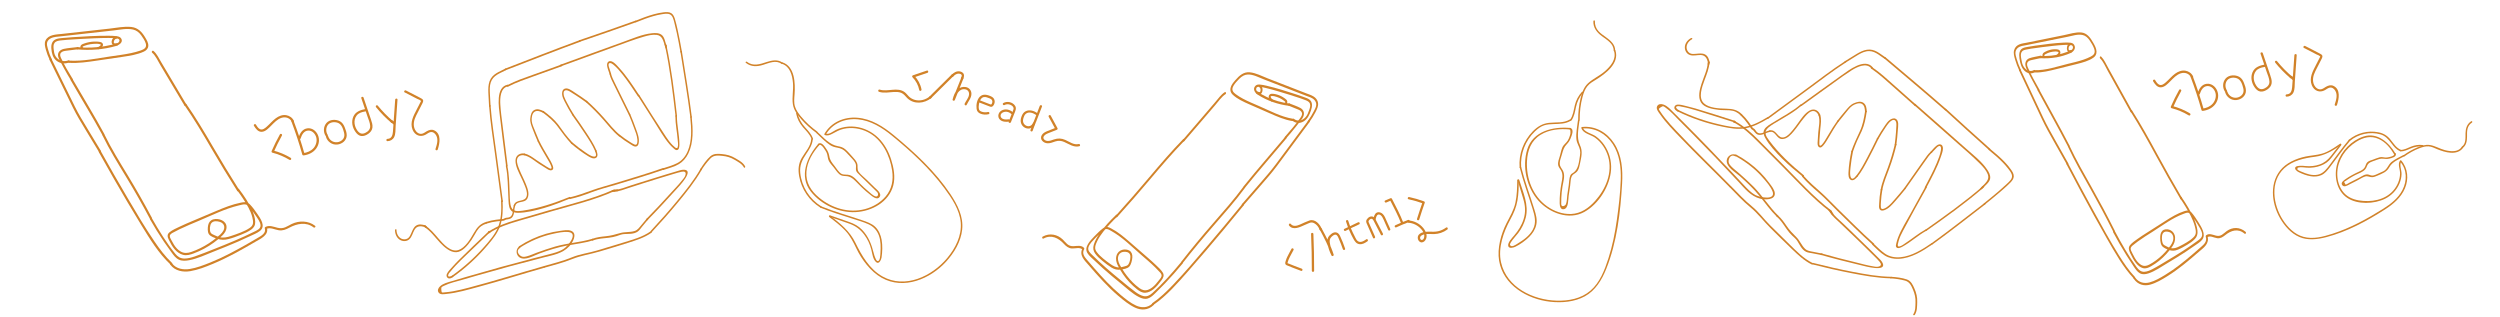 <?xml version="1.0" encoding="UTF-8"?><svg id="Layer_1" xmlns="http://www.w3.org/2000/svg" width="810" height="102.76" viewBox="0 0 810 102.76"><defs><style>.cls-1{fill:#d18229;}</style></defs><g><path class="cls-1" d="m101.59,73.67c-2.41-1.85-5.38-1.23-7.84.1-1.09.59-2.16,1.03-3.41.84-1.35-.2-2.77-1.07-4.1-.41l.22-.46c.77,2.39-2.05,3.63-3.65,4.56-2.28,1.33-4.57,2.64-6.9,3.88s-4.59,2.33-6.96,3.32-4.81,1.94-7.31,2.36c-2.35.39-4.95-.07-6.47-2.11-.28-.37.31-.77.59-.4,1.34,1.79,3.66,2.12,5.71,1.8,2.27-.36,4.52-1.24,6.65-2.09,4.2-1.69,8.2-3.85,12.14-6.1,1.11-.63,2.21-1.28,3.31-1.92s2.72-1.53,2.23-3.06c-.07-.2.05-.37.22-.46,1.29-.65,2.63-.03,3.93.28.85.2,1.63.18,2.45-.15.73-.29,1.38-.73,2.09-1.07,2.42-1.16,5.39-1.12,7.58.56.37.28-.11.82-.47.54h0Z"/><path class="cls-1" d="m55.22,85.68c-3.87-3.62-6.71-8.32-9.48-12.82-3.02-4.9-5.93-9.87-8.8-14.86-1.65-2.88-3.29-5.77-4.9-8.67-.23-.41.36-.81.59-.4,2.79,5.02,5.64,10,8.55,14.95s5.73,9.75,8.91,14.42c1.67,2.45,3.45,4.82,5.6,6.84.34.32-.13.86-.47.54h0Z"/><path class="cls-1" d="m32.1,49.29c-1.48-2.44-2.95-4.88-4.43-7.32s-2.82-4.62-4.02-7.06c-2.52-5.13-5.04-10.27-7.55-15.41-.2-.41.39-.82.59-.4,2.52,5.14,5.03,10.27,7.55,15.41,1.2,2.44,2.61,4.74,4.02,7.06l4.43,7.32c.24.4-.35.8-.59.4h0Z"/><path class="cls-1" d="m16.09,19.39c-.52-1.08-.94-2.21-1.25-3.37-.25-.95-.54-2-.08-2.93.96-1.93,3.5-1.9,5.3-2.1,5.12-.57,10.25-1.14,15.37-1.71,2.32-.26,4.8-.8,7.14-.54,2.14.24,3.44,1.63,4.5,3.44.47.8,1.05,1.73.98,2.71-.06.88-.66,1.46-1.41,1.82-2.13,1-4.62,1.36-6.92,1.71-2.81.44-5.63.83-8.44,1.24-2.94.43-5.89.88-8.88.7-.45-.03-.5-.75-.04-.72,4.51.28,9.08-.73,13.53-1.38,2.21-.32,4.43-.6,6.61-1.06,1.05-.22,2.09-.5,3.11-.85,1.13-.4,2.05-.93,1.6-2.33-.29-.9-.91-1.81-1.46-2.58-.68-.93-1.52-1.61-2.65-1.87-2-.45-4.22.06-6.22.29-4.42.49-8.85.98-13.27,1.48-1.26.14-2.51.28-3.77.42-1.13.13-2.4.13-3.43.68-.5.27-.97.72-1.13,1.29-.19.67.06,1.43.23,2.08.31,1.16.73,2.29,1.25,3.37.2.42-.47.65-.67.23h0Z"/><path class="cls-1" d="m22.33,20.26c-1.38.53-2.93.33-4.09-.64s-1.48-2.37-1.6-3.84c-.12-1.39.23-2.64,1.62-3.13.69-.24,1.46-.28,2.18-.35,1.02-.1,2.04-.18,3.06-.25,3.87-.25,7.79-.49,11.67-.47.85,0,1.7.03,2.55.13.55.07,1.16.21,1.51.7.87,1.25-.7,2.22-1.67,2.5-4.06,1.16-8.34,1.48-12.53,1.09-.45-.04-.3-.75.15-.71,2.94.27,5.9.16,8.81-.33.77-.13,1.54-.29,2.3-.47.64-.16,1.46-.26,2.01-.65.43-.31.62-.91.08-1.23-.23-.13-.54-.16-.8-.19-.82-.1-1.67-.11-2.5-.12-2.96,0-5.93.18-8.88.32-1.49.07-2.97.16-4.45.28-.69.06-1.39.12-2.08.2s-1.52.18-1.98.78-.37,1.38-.3,2.06c.08.79.18,1.58.6,2.27.88,1.45,2.6,1.94,4.13,1.36.43-.16.66.52.23.69h0Z"/><path class="cls-1" d="m37.92,14.72c-.43.02-.89.12-1.28-.13s-.51-.74-.47-1.19c.07-.73.64-1.41,1.34-1.57.18-.04.39.03.45.23.05.17-.03.41-.22.46-.07.02-.14.04-.2.06-.02,0-.1.05-.03.01-.03.01-.05.03-.08.05-.06.04-.12.08-.17.13.05-.04,0,0-.02.02-.02.02-.04.04-.06.07s-.04.05-.06.07c0,0-.07.1-.05.06s-.03.06-.04.07c-.02.03-.03.05-.04.08s-.03.06-.04.09c0,.02-.02.04-.02.06.01-.03.01-.04,0-.01-.02.07-.03.13-.05.2,0,.03,0,.06-.01.09,0-.08,0,0,0,.03,0,.04,0,.07,0,.11,0,.02.02.13,0,.06,0,.04.02.07.03.1.02.08-.01-.03.02.04.03.03.03.04,0,.01.01.01.02.02.04.04.01.01.02.02.04.03-.03-.02-.03-.02,0,0,.01,0,.1.04.03.02.03.01.06.02.1.03s.07.01.1.02c-.08,0,.07,0,.09,0,.18,0,.36-.04.54-.04s.37.14.38.34-.13.38-.33.38h0Z"/><path class="cls-1" d="m31.69,15.27c.29-.09.55-.23.76-.45.05-.05.24-.23.22-.33s-.22-.15-.3-.17c-.63-.19-1.39-.15-2.03-.11-.69.04-1.37.15-2.04.33-.35.09-.69.2-1.03.33-.1.04-.7.25-.48.42.37.28-.11.82-.47.54-.32-.24-.36-.71-.16-1.05.24-.42.8-.57,1.22-.72,1.02-.35,2.09-.55,3.16-.59.53-.02,1.07,0,1.59.07.38.05.84.15,1.08.48.62.84-.61,1.73-1.29,1.93-.44.13-.67-.55-.23-.69h0Z"/><path class="cls-1" d="m25.18,15.98c-1.27.16-2.54.3-3.8.47-.58.08-1.23.18-1.64.66-.44.51-.21,1.18.05,1.72,1.08,2.32,2.42,4.56,3.75,6.74.24.4-.35.8-.59.4-.8-1.31-1.57-2.64-2.3-3.98-.37-.67-.73-1.35-1.08-2.03-.29-.57-.64-1.15-.75-1.78-.23-1.29.77-2.11,1.9-2.35,1.44-.3,2.95-.39,4.42-.57.45-.06.49.67.04.72h0Z"/><path class="cls-1" d="m23.53,25.66c3.39,5.9,6.97,11.68,10.22,17.66.22.41-.37.81-.59.4-3.26-5.98-6.84-11.76-10.22-17.66-.23-.4.36-.81.59-.4h0Z"/><path class="cls-1" d="m33.82,43.53c2.24,4.61,4.95,8.96,7.6,13.33,2.71,4.47,5.3,9.01,7.75,13.64.22.41-.37.81-.59.4-2.45-4.63-5.04-9.17-7.75-13.64-2.65-4.37-5.36-8.72-7.6-13.33-.2-.41.39-.82.59-.4h0Z"/><path class="cls-1" d="m49.2,70.69c2.26,3.97,4.71,7.96,7.57,11.51.79.98,1.69,1.57,2.97,1.57,1.15,0,2.3-.32,3.38-.69,2.18-.74,4.32-1.63,6.46-2.47,4.31-1.69,8.59-3.46,12.74-5.52.85-.42,2.2-.93,2.1-2.13-.09-1.08-.98-2.21-1.56-3.09s-1.25-1.77-1.95-2.59c-.41-.48-.81-1.01-1.47-1.06s-1.39.18-2.03.33c-4.46,1.05-8.68,3.17-12.89,4.95-2.12.9-4.25,1.76-6.32,2.76-.53.26-1.06.53-1.58.82-.46.25-1.18.53-1.48.99-.36.57.16,1.29.43,1.81.25.48.51.96.8,1.42.58.9,1.3,1.73,2.24,2.23,1.1.59,2.18.5,3.33.11,2.01-.69,3.93-1.64,5.72-2.8.86-.55,1.68-1.16,2.47-1.8s1.72-1.36,2.23-2.28c.68-1.23.2-2.44-1.1-2.86-.86-.28-2.09-.42-2.75.36-.56.67-.64,2.18-.33,2.98.21.54.86.75,1.35.98.53.25,1.07.48,1.63.62,1.26.32,2.47.02,3.68-.38,1.04-.34,2.08-.7,3.1-1.11s2.07-.88,2.99-1.52c.53-.37.95-.81,1.04-1.49.08-.61-.06-1.28-.2-1.87-.53-2.21-1.79-4.22-3.02-6.1-.6-.92-1.23-1.81-1.89-2.69-.28-.37.31-.77.59-.4,1.61,2.13,3.16,4.42,4.26,6.88.51,1.15.94,2.43.98,3.7.04,1.09-.41,1.89-1.28,2.51-1.02.73-2.22,1.25-3.37,1.71-1.31.52-2.66,1.03-4.02,1.38-1.22.32-2.39.32-3.59-.09-.86-.3-2.24-.71-2.77-1.53-.47-.74-.39-2.09-.21-2.92.19-.91.79-1.61,1.68-1.85,1.71-.45,4.28.41,4.27,2.52,0,1.08-.64,2-1.37,2.72-.85.84-1.8,1.6-2.76,2.3-2.01,1.46-4.21,2.64-6.52,3.5-1.12.42-2.27.77-3.46.45-1.02-.27-1.93-.92-2.63-1.71-.83-.93-1.41-2.04-1.96-3.15-.45-.91-.65-1.73.22-2.44.95-.78,2.2-1.29,3.29-1.82,1.25-.6,2.52-1.14,3.79-1.68,2.68-1.13,5.36-2.27,8.04-3.4,2.58-1.09,5.19-2.14,7.94-2.69,1.13-.23,2.07-.37,2.95.52s1.67,1.98,2.39,3.04c1.04,1.54,2.87,4,.93,5.57-.95.76-2.21,1.21-3.29,1.73-1.27.6-2.55,1.18-3.84,1.75-2.58,1.12-5.19,2.17-7.81,3.2s-5.27,2.31-8.02,2.83c-1.1.21-2.31.31-3.35-.19s-1.68-1.42-2.33-2.3c-1.7-2.3-3.32-4.67-4.83-7.1-.74-1.2-1.46-2.41-2.16-3.64-.23-.4.36-.81.59-.4h0Z"/><path class="cls-1" d="m76.86,61.86c-2.91-4.58-5.72-9.22-8.46-13.92-2.74-4.7-5.51-9.37-8.61-13.83-.27-.38.33-.78.59-.4,3.1,4.47,5.87,9.13,8.61,13.83s5.55,9.33,8.46,13.92c.25.39-.34.79-.59.4h0Z"/><path class="cls-1" d="m59.76,34.2c-1.75-2.94-3.5-5.88-5.25-8.82l-2.55-4.29c-.79-1.33-1.5-2.99-2.67-4.02-.35-.3.12-.85.47-.54,1.1.96,1.76,2.42,2.5,3.67l2.7,4.53c1.8,3.02,3.6,6.04,5.39,9.07.24.4-.35.8-.59.4h0Z"/></g><g><path class="cls-1" d="m94.19,51.14c-1.79-1.07-3.72-1.88-5.74-2.4l.22.55c.81-1.83,1.7-3.62,2.67-5.37.24-.42-.41-.8-.65-.38-.98,1.75-1.87,3.54-2.67,5.37-.09.21-.03.49.22.55,1.96.5,3.82,1.29,5.56,2.33.42.25.79-.4.38-.65h0Z"/><path class="cls-1" d="m94.44,39.43c1.33,3.5,2.5,7.06,3.51,10.66.06.21.26.29.46.26,1.57-.22,3.09-.92,4.04-2.23s1.17-2.93.55-4.37c-.57-1.33-1.86-2.35-3.36-2.18-1.65.19-2.48,1.63-2.95,3.07-.15.46.57.66.72.2.38-1.18,1.06-2.49,2.47-2.54,1.3-.04,2.27,1.05,2.59,2.22s-.06,2.53-.87,3.46c-.86.99-2.12,1.47-3.39,1.64l.46.26c-1.01-3.61-2.18-7.16-3.51-10.66-.17-.45-.89-.25-.72.2h0Z"/><path class="cls-1" d="m106.17,43.69c-.58-.88-.62-2.07-.09-2.99.64-1.1,2.08-1.31,3.22-.96,1.39.42,1.83,1.94,2.16,3.2.18.67.19,1.34-.19,1.95-.34.53-.91.91-1.51,1.09-1.45.43-2.97-.37-3.42-1.81-.14-.46-.87-.26-.72.2.48,1.54,1.97,2.61,3.6,2.47s3.12-1.34,3.12-3.02c0-.89-.34-1.8-.67-2.61-.31-.77-.74-1.47-1.48-1.89-1.32-.75-3.34-.67-4.39.5s-1.11,2.98-.28,4.25c.26.4.91.03.65-.38h0Z"/><path class="cls-1" d="m118.53,35.3c-1.66.31-3.32.82-4.05,2.49s-.31,3.52.68,4.92c.44.62,1.01,1.21,1.79,1.35.85.15,1.72-.24,2.4-.72s1.21-1.13,1.32-1.99c.12-.92-.21-1.84-.5-2.7-.79-2.34-1.58-4.68-2.38-7.03-.15-.45-.88-.26-.72.2.67,1.98,1.34,3.95,2,5.93.33.98.83,2.04.87,3.09.04,1.1-.7,1.8-1.63,2.24-1.18.56-2.02.02-2.67-.99-.51-.8-.82-1.74-.78-2.7s.46-1.95,1.29-2.52c.75-.52,1.69-.68,2.57-.85.47-.09.27-.81-.2-.72h0Z"/><path class="cls-1" d="m121.85,34.74c1.49,1.83,3.15,3.53,4.96,5.06.37.31.9-.22.53-.53-1.81-1.53-3.46-3.23-4.96-5.06-.13-.16-.4-.13-.53,0-.16.15-.13.37,0,.53h0Z"/><path class="cls-1" d="m128.04,32.29c-.16,2.34-.33,4.67-.49,7.01-.08,1.12-.15,2.25-.24,3.37s-.42,2.29-1.76,2.32c-.48,0-.48.76,0,.75.92-.02,1.76-.51,2.17-1.35.5-1.04.4-2.41.47-3.53.2-2.85.4-5.71.6-8.56.03-.48-.72-.48-.75,0h0Z"/><path class="cls-1" d="m126.82,39.69s.03.01.04.02l-.09-.04c.09.04.17.08.24.14l-.08-.06c.08.06.16.14.22.22l-.06-.08c.05.07.1.14.13.22s.14.15.22.17c.09.02.21.01.29-.04s.15-.13.17-.22v-.1c.01-.07,0-.13-.04-.19-.03-.07-.07-.14-.12-.2-.06-.09-.13-.17-.21-.24s-.16-.14-.25-.19-.19-.1-.29-.14c-.05-.02-.1-.02-.15,0-.05,0-.1.02-.14.04-.08.05-.15.13-.17.22-.02.1-.02.2.04.29l.06.08s.1.08.17.1h0Z"/><path class="cls-1" d="m131.17,29.96l4.05,2.09c.26.14.79.28.97.5.25.06.27.22.07.49-.08.16-.16.31-.24.47-.32.63-.64,1.25-.96,1.88-1.06,2.09-2.34,4.27-1.38,6.65.75,1.84,2.57,2.54,4.28,1.56.47-.27.93-.65,1.47-.78.79-.19,1.45.32,1.84.96.84,1.38.3,3.05-.16,4.46-.15.46.57.66.72.2.64-1.98,1.25-5.06-1.13-6.2-.85-.41-1.69-.14-2.47.31-.48.28-.94.66-1.49.78-.98.22-1.85-.49-2.27-1.31-.76-1.49-.34-3.15.36-4.56s1.38-2.69,2.06-4.04c.51-1.03.13-1.28-.83-1.77l-4.54-2.34c-.43-.22-.81.43-.38.65h0Z"/><path class="cls-1" d="m95.2,39.13c-.46-.99-1.42-1.65-2.49-1.82-1.21-.19-2.37.29-3.33.99-1.09.79-1.94,1.86-2.95,2.74-.56.49-1.33,1.15-2.12.84-.64-.25-1.04-.94-1.38-1.5-.25-.41-.9-.03-.65.38.56.9,1.3,1.98,2.48,1.95,1.25-.03,2.29-1.19,3.11-2.01.98-.98,1.99-2.11,3.36-2.53s2.74.07,3.33,1.34c.2.44.85.06.65-.38h0Z"/></g><g><path class="cls-1" d="m298.57,28.97c-.33-1.7-1.19-3.26-2.39-4.49l-.17.63c1.5-.51,3-1.01,4.49-1.52.45-.15.26-.88-.2-.72-1.5.51-3,1.01-4.49,1.52-.27.09-.37.42-.17.63,1.12,1.15,1.89,2.59,2.2,4.16.09.47.82.27.72-.2h0Z"/><path class="cls-1" d="m301.59,31.9c2.44-2.42,4.88-4.83,7.32-7.25.34-.34-.19-.87-.53-.53-2.44,2.42-4.88,4.83-7.32,7.25-.34.34.19.87.53.53h0Z"/><path class="cls-1" d="m311.44,25.2c-.93,2.33-1.86,4.66-2.79,6.99l.72.2c.43-1.59,1.23-3.72,3.26-3.47.93.11,1.46.87,1.33,1.79-.15,1.07-.97,1.92-1.41,2.87-.2.43.44.82.65.38.55-1.18,1.56-2.22,1.54-3.61-.02-1.08-.74-1.93-1.79-2.14-.97-.19-2,.11-2.72.79-.88.84-1.27,2.05-1.58,3.19-.13.48.55.64.72.2.93-2.33,1.86-4.66,2.79-6.99.18-.45-.55-.64-.72-.2h0Z"/><path class="cls-1" d="m317.15,33.15l2.31.89,1.11.43c.36.14.71.24,1.04-.03.45-.36.69-1.03.67-1.59-.02-.65-.37-1.19-.94-1.5-.6-.33-1.35-.59-2.03-.66s-1.36.15-1.85.65c-.96.99-1.21,2.63-1.04,3.95.11.82.6,1.3,1.35,1.58.81.3,1.7.33,2.54.13.47-.11.27-.83-.2-.72-.58.14-1.18.14-1.76-.01-.44-.12-.99-.31-1.14-.79-.17-.55-.12-1.23-.02-1.79.09-.5.24-1,.51-1.44.25-.41.63-.75,1.12-.81.56-.07,1.14.16,1.65.36.44.17.91.37,1.03.88.08.37-.03.8-.27,1.1-.13.16-.2.09-.37.03s-.34-.13-.5-.19l-1.01-.39-2.01-.78c-.45-.17-.65.55-.2.72h0Z"/><path class="cls-1" d="m325.47,34.03c.49-.27,1.06-.32,1.6-.17s1.12.5,1.3,1.03c.12.33-.05.69-.17.99-.15.39-.31.78-.46,1.17-.31.78-.61,1.56-.92,2.33-.18.45.55.64.72.2.36-.92.72-1.84,1.09-2.76.33-.83.81-1.72.25-2.56-.8-1.21-2.55-1.58-3.8-.88-.42.24-.04.88.38.65h0Z"/><path class="cls-1" d="m328.16,36.37c-.96-.92-2.52-1.23-3.69-.54-.59.35-.98.94-1.02,1.63s.37,1.29.95,1.63c.75.43,1.62.4,2.45.33.2-.02.38-.16.38-.38,0-.19-.17-.39-.38-.38-.59.05-1.21.11-1.79-.09-.41-.14-.79-.45-.86-.9-.16-1.07,1.08-1.54,1.93-1.46.55.05,1.09.3,1.48.68.35.33.88-.2.53-.53h0Z"/><path class="cls-1" d="m336.15,36.67c-1.1-.75-2.53-1.26-3.81-.64-.58.28-.98.8-1.23,1.38-.27.61-.47,1.3-.4,1.97.13,1.25,1.18,2.25,2.44,2.28,1.34.03,2.08-1.03,2.53-2.15.67-1.65,1.28-3.32,1.92-4.98.17-.45-.55-.65-.72-.2-.46,1.19-.92,2.37-1.37,3.56-.21.53-.39,1.07-.62,1.59-.19.43-.43.88-.82,1.15-.87.61-2.07.11-2.47-.81-.23-.52-.15-1.07,0-1.6.14-.48.35-.97.72-1.31,1.01-.91,2.5-.27,3.45.38.4.27.77-.38.38-.65h0Z"/><path class="cls-1" d="m334.68,39.95l-.81,2.18c-.07.18.08.42.26.46.21.05.39-.06.46-.26l.81-2.18c.07-.18-.08-.42-.26-.46-.21-.05-.39.06-.46.26h0Z"/><path class="cls-1" d="m339.78,37.84c.73,1.35,1.46,2.7,2.19,4.05l.22-.55c-.99.39-1.99.76-2.97,1.18-.64.27-1.3.63-1.67,1.24-.83,1.35.48,2.6,1.82,2.67.9.05,1.73-.34,2.58-.61,1.01-.32,1.89-.24,2.86.18,1.57.69,3.06,1.83,4.87,1.39.47-.11.27-.84-.2-.72-1.56.37-2.95-.72-4.29-1.32-1.27-.57-2.41-.61-3.73-.16-.67.23-1.36.53-2.08.48-.77-.05-1.69-.71-1.17-1.54.37-.6,1.15-.87,1.77-1.11.81-.32,1.62-.64,2.42-.96.23-.09.35-.32.22-.55l-2.19-4.05c-.23-.42-.88-.05-.65.38h0Z"/><path class="cls-1" d="m308.8,24.84c.49-.54,1.11-1.03,1.89-.99.3.02.63.13.83.36.11.13.11.25.07.41-.05.21-.11.42-.21.61-.09.18-.05.4.13.51.16.1.43.05.51-.13.24-.5.49-1.16.2-1.68-.24-.44-.76-.72-1.24-.8-1.08-.18-2.02.41-2.72,1.18-.33.36.2.89.53.53h0Z"/><path class="cls-1" d="m301.19,31.28c-1.35,1.05-3.1,1.55-4.78,1.08-.71-.2-1.35-.55-1.89-1.06-.48-.46-.85-1.02-1.38-1.42-2.38-1.81-5.5-.01-8.13-.85-.46-.15-.66.58-.2.72,1.6.51,3.19.13,4.83.05.78-.04,1.59-.01,2.33.27.9.35,1.36,1.13,2.02,1.76,2.18,2.09,5.48,1.71,7.72-.03.38-.29-.15-.82-.53-.53h0Z"/></g><g><path class="cls-1" d="m268.66,70.3c1.81,1.36,3.62,2.73,5.17,4.38,1.64,1.73,2.62,3.71,3.64,5.83,1.75,3.65,4.61,7.47,8.19,9.49,7.17,4.03,15.79.36,20.89-5.24,2.61-2.87,4.76-6.43,5.19-10.35.47-4.24-1.53-8.1-3.81-11.52-4.87-7.31-11.55-13.47-18.29-19.04-3.44-2.84-7.33-5.36-11.89-5.71-4.29-.33-8.46,1.45-10.65,5.25-.08.15,0,.32.15.37.88.3,1.63,0,2.42-.42,1.21-.66,2.33-1.3,3.69-1.6,2.61-.58,5.41-.15,7.78,1.05,4.65,2.35,7.18,7.52,7.91,12.48.45,3.05-.06,5.95-2.08,8.35-1.73,2.05-4.15,3.45-6.73,4.13-5.25,1.39-10.75-.31-14.86-3.72-2.61-2.16-4.36-4.85-4.1-8.36.24-3.32,2.03-6.24,4.18-8.68.21-.24-.14-.6-.35-.35-3.67,4.18-6.3,10.47-2.41,15.41,3.34,4.24,9.09,6.95,14.48,6.68s10.82-3.33,12.23-8.62c.73-2.74.16-5.81-.69-8.46s-2.22-5.1-4.2-7.03-4.62-3.24-7.43-3.56c-1.47-.17-2.99-.07-4.42.33-.64.18-1.26.42-1.85.71-1.06.53-2.16,1.6-3.44,1.17l.15.37c2.15-3.71,6.25-5.37,10.42-4.98s7.82,2.67,11.01,5.27c6.18,5.04,12.27,10.64,17.03,17.06,2.41,3.25,4.94,6.99,5.29,11.13.36,4.26-1.75,8.35-4.42,11.53-4.93,5.86-13.6,10.03-20.94,5.92-4.17-2.33-6.73-6.74-8.75-10.89-1.84-3.79-4.95-6.33-8.25-8.82-.26-.19-.51.24-.25.43h0Z"/><path class="cls-1" d="m265.37,47.02c.75-.68,2.27,2.04,2.46,2.46.39.87.29,1.87.74,2.71.4.75,1.04,1.41,1.57,2.07.58.73,1.13,1.62,1.86,2.22.62.51,1.26.53,2.02.57,1.32.06,2.21.66,3.11,1.58,1.47,1.5,2.89,2.97,4.56,4.25.72.56,2.38,2.13,3.27.98s-.95-2.48-1.62-3.14c-.83-.81-1.65-1.62-2.48-2.43s-1.93-1.63-2.63-2.57c-.65-.88-.18-1.82-.52-2.79-.27-.78-.86-1.42-1.41-2.02-.78-.85-1.54-1.78-2.42-2.53-.73-.63-1.5-.86-2.43-1.02-2.71-.48-4.54-2.73-6.49-4.5-.24-.22-.59.14-.35.35,1.4,1.27,2.76,2.78,4.36,3.81.74.48,1.5.68,2.36.83,1.16.2,1.95.59,2.78,1.44.71.73,1.41,1.47,2.08,2.23.36.4.72.82.95,1.31.3.63.2,1.18.18,1.83s.16.97.58,1.42c.79.84,1.66,1.62,2.48,2.43.73.71,1.46,1.43,2.19,2.14.39.38.78.76,1.17,1.14.16.16.34.32.49.49.46.51.31,1.57-.52,1.36-.89-.23-1.86-1.25-2.53-1.81-.83-.68-1.62-1.41-2.37-2.17-1.06-1.08-2.06-2.49-3.57-2.95-.86-.26-1.89.04-2.67-.43-.88-.53-1.54-1.72-2.17-2.51-.82-1.04-1.49-1.82-1.7-3.15-.14-.88-.46-1.62-.96-2.35s-1.61-2.57-2.69-1.59c-.24.22.12.57.35.35h0Z"/><path class="cls-1" d="m264.83,42.66c-1.98-1.42-3.79-3.08-5.35-4.96-.79-.96-1.54-1.99-1.91-3.19-.4-1.29-.22-2.63-.13-3.94.25-3.52.14-9.03-3.94-10.37-.31-.1-.44.38-.13.48,2.64.87,3.34,3.75,3.55,6.21.2,2.29-.36,4.62-.03,6.88.28,1.9,1.5,3.48,2.74,4.88,1.47,1.67,3.14,3.15,4.94,4.45.26.19.51-.25.25-.43h0Z"/><path class="cls-1" d="m253.49,20.28c-1.45-1.11-3.4-.73-5.01-.21-2.18.71-4.45,1.54-6.47-.06-.25-.2-.61.15-.35.35,1.66,1.33,3.61,1.27,5.56.66s4.22-1.67,6.02-.31c.26.19.51-.24.25-.43h0Z"/><path class="cls-1" d="m268.88,70.27c2.06.72,4.12,1.43,6.18,2.15s3.63,1.84,4.95,3.6c1.08,1.44,1.85,3.09,2.29,4.83.32,1.26.51,3.27,1.64,4.14.91.7,1.58-.9,1.69-1.57.27-1.85.34-3.86.02-5.7-.27-1.54-.91-3.07-2.03-4.18s-2.81-1.68-4.34-2.2c-4.42-1.51-8.93-2.74-13.26-4.5-.3-.12-.43.36-.13.48,3.36,1.37,6.83,2.42,10.28,3.52,1.74.56,3.56,1.06,5.22,1.82s2.78,2.01,3.39,3.7.62,3.7.49,5.56c-.04.51-.05,3.02-1.07,2.62-.27-.1-.56-.87-.68-1.14-.19-.44-.31-.91-.43-1.37-.72-2.86-1.7-5.44-3.8-7.6-1.18-1.22-2.52-1.92-4.11-2.48-2.06-.72-4.12-1.43-6.18-2.15-.3-.11-.44.38-.13.48h0Z"/><path class="cls-1" d="m263.42,44.95c-.49-1.48-1.58-2.58-2.6-3.72-1.19-1.33-2.04-2.81-2.39-4.57-.06-.32-.54-.18-.48.13.33,1.66,1.09,3.13,2.19,4.41,1.04,1.21,2.29,2.32,2.8,3.88.1.3.58.17.48-.13h0Z"/><path class="cls-1" d="m266.09,66.86c-3.78-2.33-6.34-6.36-6.8-10.79-.26-2.47.58-4.23,1.92-6.21.99-1.46,1.98-2.91,2.13-4.72.03-.32-.47-.32-.5,0-.2,2.34-1.95,4.08-3.07,6.03s-1.21,3.82-.84,5.94c.73,4.2,3.28,7.94,6.91,10.18.27.17.53-.26.25-.43h0Z"/></g><g><path class="cls-1" d="m338.11,77.29c2.51-1.38,4.83-.17,6.54,1.67.75.81,1.53,1.48,2.63,1.54,1.18.07,2.6-.53,3.54.41l-.06-.51c-1.28,2.27.75,4.09,1.83,5.35,1.56,1.8,3.12,3.6,4.74,5.31,1.58,1.68,3.22,3.29,4.95,4.76s3.51,2.93,5.5,3.86c1.87.87,4.16.93,5.98-.83.33-.32-.06-.84-.39-.52-1.6,1.54-3.64,1.41-5.27.68-1.81-.82-3.45-2.16-5.01-3.46-3.07-2.55-5.84-5.55-8.53-8.62-.76-.86-1.51-1.74-2.26-2.61s-1.87-2.1-1.05-3.54c.11-.19.06-.39-.06-.51-.91-.91-2.2-.56-3.37-.51-.77.03-1.41-.15-2.01-.65-.53-.44-.96-1.02-1.46-1.5-1.72-1.66-4.22-2.21-6.5-.96-.38.21-.13.85.25.64h0Z"/><path class="cls-1" d="m373.74,98.77c4.21-2.88,7.85-7.07,11.37-11.07,3.84-4.35,7.61-8.8,11.35-13.27,2.16-2.58,4.3-5.18,6.43-7.8.3-.36-.09-.89-.39-.52-3.68,4.52-7.4,8.99-11.17,13.41-3.7,4.35-7.41,8.72-11.32,12.81-2.05,2.14-4.18,4.19-6.53,5.8-.37.25-.12.9.25.64h0Z"/><path class="cls-1" d="m402.84,66.58c1.89-2.17,3.78-4.35,5.67-6.52,1.8-2.07,3.6-4.11,5.26-6.34,3.49-4.69,6.97-9.39,10.45-14.08.28-.38-.1-.91-.39-.52-3.48,4.69-6.96,9.39-10.45,14.08-1.66,2.23-3.46,4.27-5.26,6.34-1.89,2.17-3.78,4.35-5.67,6.52-.31.35.08.88.39.52h0Z"/><path class="cls-1" d="m424.25,39.53c.72-.99,1.38-2.04,1.95-3.16.46-.91.99-1.92.85-2.95-.29-2.14-2.42-2.63-3.88-3.2-4.14-1.61-8.28-3.22-12.42-4.82-1.88-.73-3.81-1.78-5.84-1.98-1.86-.19-3.32.96-4.69,2.58-.61.72-1.34,1.54-1.54,2.54-.18.91.16,1.61.7,2.12,1.51,1.44,3.51,2.3,5.34,3.12,2.24,1.01,4.49,1.97,6.74,2.95,2.35,1.03,4.7,2.08,7.25,2.49.38.06.62-.66.23-.73-3.86-.62-7.41-2.56-10.97-4.11-1.76-.77-3.55-1.49-5.25-2.4-.82-.44-1.62-.92-2.37-1.49-.84-.63-1.47-1.36-.71-2.68.49-.85,1.25-1.65,1.91-2.31.82-.81,1.71-1.33,2.72-1.36,1.79-.06,3.52.91,5.14,1.54,3.57,1.39,7.15,2.78,10.72,4.16,1.02.39,2.03.79,3.05,1.18.91.35,1.98.61,2.69,1.38.35.38.62.92.6,1.53-.02.71-.43,1.44-.75,2.06-.57,1.12-1.23,2.17-1.95,3.16-.28.38.22.75.5.37h0Z"/><path class="cls-1" d="m418.8,39.15c1.02.81,2.37.92,3.6.17s1.87-2.1,2.37-3.56c.47-1.38.52-2.72-.52-3.5-.51-.38-1.15-.58-1.73-.79-.83-.31-1.66-.59-2.49-.87-3.17-1.03-6.39-2.06-9.65-2.82-.71-.17-1.44-.32-2.17-.38-.48-.04-1.03-.02-1.45.4-1.07,1.09-.01,2.39.73,2.87,3.09,1.99,6.59,3.17,10.21,3.63.39.05.45-.7.07-.75-2.53-.32-4.99-1.02-7.29-2.1-.61-.29-1.21-.6-1.8-.94-.5-.29-1.15-.56-1.51-1.07-.28-.4-.27-1.05.26-1.26.23-.09.5-.05.72-.03.72.06,1.43.22,2.12.39,2.48.59,4.92,1.37,7.36,2.11,1.23.37,2.45.76,3.66,1.18.57.2,1.13.4,1.69.62s1.22.49,1.45,1.18-.06,1.47-.3,2.15c-.28.79-.57,1.56-1.11,2.17-1.13,1.29-2.7,1.44-3.82.54-.31-.25-.69.4-.38.65h0Z"/><path class="cls-1" d="m407.22,30.41c.36.1.71.3,1.11.13s.63-.64.71-1.12c.14-.75-.16-1.55-.7-1.86-.14-.08-.34-.05-.44.14-.09.17-.09.42.06.51.05.03.11.07.15.11.01,0,.07.07.02.02.02.02.04.04.05.06.04.05.08.11.11.16-.03-.05,0,0,.01.03.01.03.02.05.04.08s.02.06.03.08c0,.01.03.11.02.07s.01.07.02.08c0,.03.01.06.01.09s0,.06,0,.09c0,.02,0,.04,0,.06,0-.04,0-.04,0-.02,0,.07,0,.14-.01.21,0,.03,0,.06-.02.1.02-.09,0,0,0,.03-.01.04-.02.08-.03.11,0,.02-.05.13-.02.06-.02.03-.03.06-.05.1-.04.08.02-.02-.03.04-.03.03-.03.03,0,.01-.01.01-.03.02-.04.03-.01,0-.03.02-.04.02.03-.02.03-.02,0,0-.01,0-.1.02-.03.01-.03,0-.06,0-.09,0s-.06,0-.09,0c.07,0-.06-.02-.07-.02-.15-.04-.29-.11-.44-.15s-.35.07-.41.27.01.41.18.45h0Z"/><path class="cls-1" d="m412.29,32.22c-.22-.15-.4-.34-.51-.61-.03-.06-.14-.29-.09-.38s.22-.11.29-.11c.58-.07,1.2.13,1.73.3.57.18,1.11.43,1.62.74.27.17.53.35.78.54.08.06.52.4.29.52-.38.21-.13.85.25.64.34-.18.49-.65.42-1.03-.09-.48-.52-.74-.83-.97-.76-.56-1.6-.98-2.49-1.23-.44-.13-.89-.21-1.35-.25-.33-.03-.74-.02-1.04.27-.74.73.05,1.87.57,2.22.33.22.71-.43.38-.65h0Z"/><path class="cls-1" d="m417.55,34.25c1.02.41,2.04.81,3.06,1.24.46.19.98.43,1.19.99.23.6-.14,1.24-.5,1.73-1.53,2.13-3.25,4.13-4.95,6.07-.31.35.08.88.39.52,1.02-1.16,2.02-2.35,2.99-3.57.49-.61.97-1.22,1.45-1.84.4-.51.84-1.03,1.1-1.65.54-1.27-.08-2.29-.96-2.76-1.13-.6-2.37-.99-3.55-1.47-.36-.15-.59.58-.23.73h0Z"/><path class="cls-1" d="m416.35,44.39c-4.41,5.29-8.96,10.43-13.29,15.82-.29.37.09.89.39.52,4.33-5.4,8.87-10.53,13.29-15.82.3-.36-.09-.89-.39-.52h0Z"/><path class="cls-1" d="m402.94,60.41c-3.11,4.22-6.54,8.08-9.93,11.97-3.47,3.98-6.86,8.06-10.14,12.25-.29.37.1.9.39.52,3.29-4.19,6.67-8.27,10.14-12.25,3.39-3.89,6.82-7.75,9.93-11.97.28-.38-.11-.91-.39-.52h0Z"/><path class="cls-1" d="m382.79,84.81c-2.95,3.56-6.07,7.12-9.42,10.13-.92.83-1.84,1.25-2.9.99-.96-.23-1.84-.79-2.65-1.38-1.63-1.19-3.18-2.52-4.75-3.8-3.16-2.58-6.27-5.23-9.2-8.15-.6-.6-1.6-1.39-1.19-2.58.37-1.07,1.41-2.04,2.13-2.81s1.52-1.54,2.32-2.23c.47-.4.95-.86,1.51-.77s1.11.46,1.61.74c3.45,1.96,6.42,4.95,9.47,7.6,1.53,1.33,3.09,2.63,4.55,4.07.38.37.75.75,1.1,1.14.32.35.85.78.97,1.3.15.65-.48,1.27-.84,1.74-.34.44-.68.87-1.05,1.28-.73.8-1.55,1.49-2.48,1.81-1.08.38-1.96.07-2.82-.56-1.5-1.1-2.86-2.45-4.04-3.98-.57-.73-1.1-1.51-1.59-2.32s-1.08-1.72-1.26-2.75c-.24-1.39.48-2.51,1.68-2.67.79-.11,1.86,0,2.21.92.29.79-.05,2.34-.52,3.09-.32.51-.92.59-1.39.72-.51.14-1.02.27-1.53.3-1.14.07-2.07-.48-2.98-1.12-.78-.56-1.56-1.13-2.3-1.75s-1.5-1.31-2.1-2.14c-.35-.48-.58-1.01-.47-1.71.1-.63.39-1.28.67-1.85,1.04-2.13,2.63-3.91,4.16-5.57.75-.81,1.52-1.59,2.3-2.34.33-.32-.06-.84-.39-.52-1.92,1.84-3.83,3.84-5.4,6.1-.74,1.06-1.43,2.27-1.81,3.55-.33,1.1-.16,1.99.4,2.8.66.95,1.52,1.71,2.36,2.41.96.79,1.95,1.57,3,2.21.94.57,1.92.81,3.04.63.8-.13,2.07-.26,2.73-1,.6-.66.89-2.04.96-2.91.08-.96-.23-1.79-.91-2.21-1.31-.8-3.69-.45-4.25,1.69-.29,1.1,0,2.15.42,3.03.49,1.02,1.08,1.98,1.7,2.89,1.29,1.88,2.82,3.52,4.52,4.86.83.65,1.69,1.24,2.78,1.16.93-.07,1.86-.54,2.66-1.2.94-.78,1.73-1.78,2.49-2.79.62-.83,1-1.62.47-2.51-.59-.98-1.49-1.75-2.27-2.5-.88-.85-1.8-1.66-2.72-2.46-1.94-1.69-3.88-3.38-5.82-5.06s-3.78-3.21-5.93-4.32c-.88-.46-1.64-.8-2.61-.06s-1.93,1.67-2.81,2.6c-1.28,1.35-3.48,3.48-2.27,5.45.59.96,1.52,1.67,2.29,2.41.9.87,1.82,1.71,2.75,2.54,1.86,1.66,3.77,3.25,5.69,4.81s3.8,3.39,5.96,4.48c.87.44,1.85.78,2.86.48s1.79-1.1,2.57-1.86c2.04-1.98,4.03-4.06,5.94-6.22.94-1.06,1.87-2.15,2.78-3.25.3-.36-.09-.89-.39-.52h0Z"/><path class="cls-1" d="m361.98,70.3c3.67-4.06,7.26-8.18,10.81-12.39,3.55-4.21,7.12-8.37,10.91-12.27.32-.33-.06-.86-.39-.52-3.79,3.9-7.36,8.06-10.91,12.27s-7.14,8.33-10.81,12.39c-.31.35.07.87.39.52h0Z"/><path class="cls-1" d="m383.71,45.74c2.25-2.62,4.5-5.25,6.76-7.87,1.09-1.28,2.19-2.55,3.28-3.83,1.02-1.18,2.06-2.73,3.31-3.53.37-.24.12-.88-.25-.64-1.18.75-2.12,2.1-3.07,3.21l-3.47,4.05-6.94,8.09c-.31.36.08.88.39.52h0Z"/></g><g><path class="cls-1" d="m418.45,80.62c-.45.84-.93,1.67-1.34,2.53-.18.38-.35.76-.47,1.16-.11.35-.33.89-.17,1.25s.65.46.98.6c.45.19.91.37,1.36.56.91.36,1.82.71,2.74,1.04.45.17.65-.56.2-.72-.78-.28-1.56-.58-2.33-.88-.38-.15-.75-.3-1.13-.45-.2-.08-.39-.16-.59-.24-.09-.04-.55-.16-.58-.25.02.04.08-.15.08-.14.03-.09.04-.19.07-.28.05-.19.11-.37.18-.55.13-.35.29-.69.46-1.02.38-.75.79-1.48,1.19-2.22.23-.42-.42-.8-.65-.38h0Z"/><path class="cls-1" d="m425.78,87.72c0-3.97-.07-7.94-.24-11.91-.02-.48-.77-.48-.75,0,.17,3.97.25,7.94.24,11.91,0,.48.75.48.75,0h0Z"/><path class="cls-1" d="m427.63,74.45c1.43,2.67,2.86,5.35,3.77,8.25l.69-.29c-.5-.98-.88-2.02-1.11-3.1-.12-.54-.23-1.11-.11-1.66.12-.5.47-.88.85-1.19s.94-.65,1.38-.27c.35.3.52.8.69,1.2.48,1.1.91,2.22,1.3,3.35.16.45.88.26.72-.2-.47-1.36-.98-2.74-1.61-4.04-.22-.46-.53-.93-1.02-1.13-.6-.25-1.22-.03-1.72.33-.46.33-.91.75-1.16,1.27-.29.59-.29,1.24-.19,1.87.2,1.38.68,2.71,1.31,3.95.19.38.81.12.69-.29-.93-2.96-2.39-5.7-3.85-8.43-.23-.43-.88-.05-.65.38h0Z"/><path class="cls-1" d="m436.11,71.76c.6,1.96,1.41,3.87,2.41,5.66.45.81.95,1.56,1.94,1.69s1.81-.4,2.58-.92c.4-.27.02-.92-.38-.65-.65.45-1.42,1-2.26.8s-1.19-1.2-1.53-1.86c-.83-1.57-1.51-3.22-2.03-4.92-.14-.46-.87-.26-.72.2h0Z"/><path class="cls-1" d="m435.97,74.79c1.46-.73,2.93-1.44,4.41-2.11.18-.08.23-.35.13-.51-.11-.19-.33-.22-.51-.13-1.48.68-2.95,1.38-4.41,2.11-.43.22-.05.86.38.65h0Z"/><path class="cls-1" d="m445.51,76.67c-.47-1.05-.93-2.11-1.4-3.16-.22-.49-.45-.97-.65-1.47-.11-.28-.09-.44.1-.67.14-.18.33-.37.55-.45.49-.18.75.23.95.61.26.49.51.98.76,1.47.53,1.02,1.06,2.05,1.59,3.07.22.43.87.05.65-.38-.49-.95-.98-1.9-1.47-2.85-.25-.48-.49-.95-.74-1.43-.2-.39-.39-.8-.76-1.06-.78-.55-1.69-.03-2.18.64-.3.4-.35.82-.15,1.29s.42.96.63,1.44c.49,1.11.98,2.22,1.47,3.33.19.44.84.06.65-.38h0Z"/><path class="cls-1" d="m445.7,71.06c.12-.46.28-1.4.84-1.54s1.07.39,1.33.83c.37.61.63,1.31.92,1.96.33.74.66,1.48.99,2.21.08.19.35.23.51.13.19-.11.22-.33.13-.51-.39-.86-.77-1.72-1.16-2.58-.34-.75-.62-1.59-1.21-2.19-.5-.51-1.3-.81-1.98-.48s-.92,1.27-1.11,1.97c-.12.47.6.67.72.2h0Z"/><path class="cls-1" d="m449.18,65.6c.52-.24,1.04-.47,1.57-.67l-.42-.17c1.27,2.49,2.62,4.97,3.62,7.59.17.45.9.25.72-.2-1.03-2.68-2.39-5.22-3.69-7.77-.07-.14-.28-.23-.42-.17-.59.23-1.18.47-1.75.74-.44.21-.06.85.38.65h0Z"/><path class="cls-1" d="m452.44,73.64c1.31-.62,2.65-1.18,4.02-1.67.19-.07.32-.26.26-.46-.05-.18-.27-.33-.46-.26-1.43.51-2.83,1.1-4.2,1.75-.18.09-.23.35-.13.51.11.19.33.22.51.13h0Z"/><path class="cls-1" d="m456.37,64.56c1.63.35,3.23.81,4.79,1.39l-.26-.46c-.63,1.8-1.22,3.61-1.79,5.42-.14.46.58.66.72.2.56-1.82,1.16-3.63,1.79-5.42.07-.2-.08-.4-.26-.46-1.56-.57-3.16-1.04-4.79-1.39-.47-.1-.67.62-.2.72h0Z"/><path class="cls-1" d="m428.27,74.24c-.51-1.52-2.19-3.41-3.99-2.81-1.06.36-2.08.89-3.11,1.33-.97.41-2.2.76-2.97-.21-.3-.38-.83.16-.53.53,1.31,1.66,3.51.49,5.01-.17.5-.22,1-.44,1.5-.65.58-.24,1.05-.25,1.61.05.84.45,1.45,1.23,1.75,2.12.15.45.88.26.72-.2h0Z"/><path class="cls-1" d="m456.38,72.18c1.56.11,3.02.86,4.06,2.02.54.6,1.03,1.37,1.04,2.2,0,.38-.09.8-.34,1.1-.35.41-.83.34-1-.19-.27-.91.92-1.33,1.59-1.44.95-.15,1.91,0,2.86-.02,1.57-.04,3.06-.55,4.33-1.47.39-.28.01-.93-.38-.65-.78.56-1.63.98-2.57,1.19-1.03.24-2.06.15-3.1.13-1.28-.02-3.55.29-3.52,2.03,0,.56.35,1.16.87,1.38.61.25,1.22-.12,1.57-.61.93-1.3.21-2.96-.71-4.04-1.18-1.4-2.9-2.26-4.72-2.39-.48-.04-.48.71,0,.75h0Z"/></g><g><path class="cls-1" d="m491.59,58.33c-.04,2.47-.08,4.97-.61,7.39s-1.77,4.43-2.88,6.61c-1.79,3.54-3.05,8.11-2.4,12.09,1.3,7.94,9.13,12.51,16.54,13.34,3.78.42,7.86.09,11.26-1.76s5.49-5.31,6.92-8.88c3.47-8.66,4.6-18.36,5.14-27.62.26-4.48-.06-9.19-2.58-13.06-2.31-3.54-6.1-5.74-10.39-5.3-.16.02-.29.15-.24.32.51,1.79,3.04,2.15,4.4,3.11,2.07,1.46,3.55,3.71,4.27,6.12,1.54,5.19-.75,10.59-4.23,14.44-2.08,2.29-4.56,4.06-7.74,4.2-2.79.12-5.56-.9-7.81-2.5-4.65-3.32-6.78-9.02-6.5-14.61.18-3.51,1.33-6.65,4.43-8.56,2.85-1.75,6.27-2.01,9.53-1.71.32.03.32-.47,0-.5-5.49-.5-12.06,1.04-13.88,6.97-1.69,5.52-.23,12.26,3.6,16.56,3.58,4.01,9.87,6.47,14.9,3.69,4.72-2.6,8.34-8.43,8.67-13.78.17-2.78-.61-5.6-2.19-7.9-.76-1.11-1.71-2.08-2.8-2.86-1.19-.84-3.74-1.31-4.17-2.81l-.24.32c4.11-.42,7.74,1.66,9.96,5.06s2.71,7.61,2.57,11.65c-.15,4.3-.66,8.63-1.26,12.89s-1.43,8.43-2.74,12.49c-1.21,3.74-2.74,7.81-5.81,10.44s-7.14,3.36-10.99,3.24c-7.66-.23-16.16-4.3-17.98-12.39-1.06-4.69.8-9.92,3.04-13.98,1.07-1.94,1.89-3.88,2.27-6.07s.42-4.42.46-6.64c0-.32-.49-.32-.5,0h0Z"/><path class="cls-1" d="m508.57,41.89c.32.09.27,1.21.24,1.43-.03.2-.11.4-.16.59-.17.56-.37,1.12-.68,1.61-.53.86-1.4,1.34-1.79,2.29-.34.84-.52,1.77-.76,2.64-.27.96-.78,2.1-.56,3.12.13.61.56,1.04.87,1.57.78,1.32.47,2.7.2,4.12-.41,2.18-.65,4.41-.6,6.63.02.85.28,2.19,1.45,1.87,1.47-.4,1.3-3.16,1.46-4.29s.33-2.22.49-3.32.05-2.87.98-3.61c.57-.45,1.08-.62,1.48-1.28s.55-1.41.7-2.14c.44-2.19,1.01-4.04.01-6.12-1.19-2.48-.45-5.33-.16-7.95.04-.32-.47-.32-.5,0-.21,1.95-.69,4.07-.49,6.03.07.66.27,1.25.55,1.84.58,1.23.84,2.08.61,3.48-.31,1.86-.44,4.42-2.14,5.55-.43.28-.79.44-.99.93-.39.91-.38,2.17-.52,3.15-.15,1.03-.3,2.06-.46,3.09-.13.9-.08,2.21-.45,3.04-.26.58-1.3.97-1.48.24-.06-.23-.03-.51-.03-.74,0-.49,0-.98.02-1.47.05-1.28.18-2.56.39-3.82.25-1.53.85-3.24.27-4.77-.27-.72-.85-1.24-1.07-1.98-.34-1.13.33-2.6.64-3.71.35-1.25.61-2.24,1.54-3.18.55-.56.95-1.17,1.24-1.9.36-.92,1.3-2.99-.16-3.4-.31-.09-.44.4-.13.48h0Z"/><path class="cls-1" d="m511.82,38.89c-.01-2.57.27-5.15.96-7.63.33-1.2.77-2.42,1.58-3.39.76-.9,1.79-1.48,2.78-2.09,3.06-1.89,7.59-5.25,6.27-9.43-.1-.31-.58-.18-.48.13.86,2.7-1.07,4.96-2.97,6.62-1.69,1.48-3.82,2.38-5.46,3.9-1.37,1.27-1.97,3.09-2.39,4.86-.55,2.3-.8,4.66-.78,7.02,0,.32.5.32.5,0h0Z"/><path class="cls-1" d="m523.32,16.41c.05-1.96-1.57-3.35-3.03-4.39-.83-.59-1.7-1.17-2.39-1.93-.81-.9-1.21-2.04-1.15-3.25.02-.32-.48-.32-.5,0-.1,2.13,1.15,3.69,2.78,4.89s3.85,2.44,3.79,4.68c0,.32.49.32.5,0h0Z"/><path class="cls-1" d="m491.73,58.49c.59,1.95,1.18,3.9,1.78,5.86.7,2.31.86,4.35.13,6.69-.63,2.01-1.72,3.7-3.08,5.29-.59.69-2.21,2.37-1.88,3.42.28.9,1.7.48,2.25.22,1.61-.78,3.26-1.96,4.53-3.22,1.08-1.07,1.96-2.4,2.29-3.9.38-1.7-.11-3.35-.61-4.97-1.4-4.58-3.11-9.06-4.26-13.71-.08-.31-.56-.18-.48.13,1.12,4.5,2.75,8.83,4.12,13.25.71,2.29,1.34,4.53.15,6.78-1.1,2.08-3.1,3.46-5.06,4.65-.44.27-1.98,1.37-2.36.38-.15-.39.6-1.32.84-1.65.55-.76,1.23-1.43,1.8-2.18,1.13-1.48,1.97-3.18,2.44-4.98,1.09-4.16-.88-8.26-2.08-12.21-.09-.31-.58-.18-.48.13h0Z"/><path class="cls-1" d="m509.14,39.05c.93-1.3,1.16-2.88,1.49-4.41.37-1.7,1.07-3.23,2.26-4.52.22-.24-.13-.59-.35-.35-1.13,1.23-1.9,2.69-2.29,4.31s-.54,3.33-1.54,4.71c-.19.26.25.51.43.25h0Z"/><path class="cls-1" d="m492.86,54.25c-.34-4.35,1.33-8.71,4.49-11.71.86-.81,1.81-1.56,2.95-1.93.99-.32,2.05-.38,3.08-.41,1.89-.07,3.85-.04,5.51-1.06.27-.17.02-.6-.25-.43-2.02,1.24-4.49.84-6.75,1.09-2.14.23-3.76,1.23-5.26,2.75-3.03,3.08-4.62,7.41-4.28,11.71.03.32.53.32.5,0h0Z"/></g><g><g><path class="cls-1" d="m612.63,90.18c-4.43-.09-8.7-.88-12.92-1.7s-8.4-1.77-12.53-2.83c-.34-.09-.08-.55.25-.47,4.21,1.08,8.47,2.05,12.78,2.88s8.25,1.54,12.54,1.62c.36,0,.24.5-.12.5h0Z"/><path class="cls-1" d="m586.99,85.68c-2.57-1.27-4.53-3.2-6.51-5.08-2.32-2.21-4.58-4.47-6.86-6.72-2.25-2.22-4.08-4.75-6.56-6.77-2.41-1.96-4.47-4.25-6.63-6.43-.23-.23.24-.55.47-.32,2.18,2.2,4.27,4.5,6.71,6.48,2.23,1.81,3.82,4.08,5.83,6.07s4.2,4.17,6.33,6.23c2.26,2.19,4.5,4.59,7.47,6.06.3.15.05.62-.25.47h0Z"/><path class="cls-1" d="m560.35,60.61c-5.17-5.27-10.52-10.39-15.62-15.72-2.43-2.53-4.95-5.05-6.91-7.91-.45-.65-1.35-1.67-.91-2.56.4-.8,1.33-.79,2.04-.55,1.32.45,2.32,1.61,3.22,2.5,1.28,1.26,2.55,2.53,3.81,3.79,2.65,2.65,5.27,5.32,7.87,8.01s4.96,5.16,7.4,7.76c1.22,1.3,2.44,2.61,3.66,3.92,1.15,1.24,2.31,2.51,3.87,3.36,1.41.76,6.78,1.84,5.48-1.3-.63-1.52-1.9-2.94-2.98-4.19-2.5-2.89-5.58-5.3-9.09-7.21-.29-.16.08-.57.37-.41,2.89,1.57,5.5,3.49,7.73,5.73,1.11,1.11,2.12,2.3,3.03,3.56.66.91,1.63,2.03,1.72,3.2.18,2.27-3.19,2.19-4.75,1.78-3.13-.82-5.06-3.36-7.01-5.45-5.03-5.41-10.15-10.75-15.36-16.01-1.26-1.27-2.52-2.54-3.79-3.81-1.4-1.39-2.73-2.99-4.39-4.15-.72-.5-.81-.78-1.68-.18s-.64.57-.16,1.33,1.03,1.49,1.59,2.2c1.09,1.37,2.29,2.66,3.5,3.95,5.77,6.15,11.91,12.01,17.82,18.04.22.23-.24.55-.47.32h0Z"/><path class="cls-1" d="m562.17,50.63c-1.67-.89-2.35,1.25-2.03,2.15.16.44.46.8.79,1.14.77.8,1.7,1.48,2.54,2.22,1.58,1.39,3.14,2.8,4.61,4.28,2.94,2.98,5.08,6.53,8.07,9.46.23.22-.24.54-.47.32-2.08-2.04-3.71-4.38-5.52-6.61-1.94-2.39-4.21-4.52-6.55-6.6-1.44-1.28-4.33-2.86-4.15-5.04.12-1.39,1.74-2.45,3.08-1.74.29.16-.08.56-.37.41h0Z"/><path class="cls-1" d="m576.03,69.79c1.17.99,2,2.2,2.84,3.43.91,1.34,1.96,2.44,3.13,3.59s1.66,2.67,2.85,3.81c.72.69,1.67.78,2.7.98.94.19,1.88.37,2.82.56.34.07.23.56-.12.5-1-.2-2-.39-3-.59-.67-.13-1.49-.19-2.09-.49-1.45-.73-2.05-2.3-2.84-3.52-.44-.68-1.1-1.2-1.7-1.77s-1.14-1.23-1.63-1.91c-1.04-1.45-1.92-2.99-3.33-4.18-.24-.21.12-.62.37-.41h0Z"/><path class="cls-1" d="m590.15,82.1c3.69,1.06,7.43,2.01,11.18,2.92,1.84.45,3.67.98,5.56,1.28.41.06.89.19,1.31.15,1.57-.15,1.36-.95.8-1.63s-1.19-1.26-1.79-1.87c-2.4-2.42-4.88-4.77-7.33-7.15-1.22-1.19-2.44-2.37-3.7-3.53-1.2-1.1-2.42-2.15-3.31-3.48-.17-.26.29-.58.47-.32,1.04,1.56,2.55,2.76,3.94,4.06,1.49,1.39,2.93,2.81,4.39,4.23,1.43,1.39,2.87,2.79,4.3,4.18.73.71,1.46,1.42,2.17,2.15.63.64,1.44,1.3,1.82,2.1,1.45,3.05-5.72,1.07-6.77.81-4.46-1.07-8.91-2.17-13.29-3.43-.33-.1-.08-.56.25-.47h0Z"/><path class="cls-1" d="m593.02,68.67c-5.73-4.36-10.49-9.69-15.47-14.7-2.62-2.63-5.23-5.27-7.85-7.89-2.41-2.42-4.89-4.79-8.04-6.47-.29-.16.08-.56.37-.41,2.93,1.56,5.28,3.71,7.53,5.95,2.61,2.59,5.18,5.21,7.77,7.81,5.17,5.21,10.11,10.77,16.06,15.3.26.2-.11.61-.37.41h0Z"/><path class="cls-1" d="m593.51,69.6s-.04-.09-.06-.13c0-.02,0-.01,0,0,0,0-.01-.02-.02-.03-.01-.02-.02-.04-.04-.06-.05-.08-.1-.16-.15-.24-.1-.16-.2-.32-.29-.48-.04-.06-.06-.11-.04-.18.01-.06.06-.13.12-.17.12-.07.32-.09.39.03.1.17.2.33.31.5.11.17.24.35.31.54.04.12-.03.28-.18.33s-.31,0-.35-.12h0Z"/><path class="cls-1" d="m592.83,68.68c-.1-.16-.23-.31-.37-.44-.04-.04-.05-.13-.04-.18.01-.06.06-.13.12-.17.06-.04.14-.07.21-.06h.07s.08.05.11.09c.14.13.27.28.37.44.04.06.06.11.04.18-.01.06-.06.13-.12.17-.06.04-.14.07-.21.06-.07,0-.14-.04-.18-.09h0Z"/><path class="cls-1" d="m561.74,39.58c-3.3-1.04-6.61-2.08-9.91-3.12-1.5-.47-3-.95-4.54-1.35-.83-.22-1.68-.41-2.54-.56-.31-.06-.72-.19-1.05-.16-1.36.12-.23,1.07.18,1.3.29.16-.08.57-.37.41-.54-.3-1.11-.69-1.01-1.35.07-.5.5-.83,1.06-.86.91-.05,1.91.27,2.76.47,1,.23,1.99.49,2.97.78,4.27,1.25,8.48,2.65,12.71,3.99.33.1.08.57-.25.47h0Z"/><path class="cls-1" d="m543.78,35.63c4.13,2.02,8.56,3.6,13.21,4.66,2.37.54,4.92,1.13,7.47.92,2.84-.23,5.69-1.71,8.1-3.18.31-.19.62.19.31.38-2.21,1.34-4.74,2.69-7.32,3.15-2.56.46-5.09-.03-7.48-.52-5.14-1.06-10.03-2.73-14.55-4.95-.3-.15-.05-.61.25-.47h0Z"/><path class="cls-1" d="m561.5,39.48c-.11-.29.42-.5.53-.21s-.42.5-.53.21h0Z"/><path class="cls-1" d="m561.66,39.52c-.11-.29.42-.5.53-.21s-.42.5-.53.21h0Z"/><path class="cls-1" d="m562,39.14c.13.05.25.12.35.21.03.02.05.04.06.07.02.03.03.06.03.09,0,.03,0,.06-.02.1,0,.03-.03.06-.05.09-.05.05-.12.09-.2.1h-.07s-.09-.02-.13-.04c-.07-.06-.14-.11-.22-.15l.06.03s-.04-.02-.07-.03c-.03-.01-.06-.03-.08-.05-.03-.02-.05-.05-.06-.08-.01-.03-.02-.06-.01-.1,0-.03,0-.06.03-.09.04-.06.09-.11.16-.14l.07-.02s.1,0,.14.01h0Z"/><path class="cls-1" d="m572.57,38.12c4.2-3.08,8.4-6.17,12.61-9.25,4.15-3.05,8.24-6.22,12.59-9.03.31-.2.62.18.31.38-4.35,2.81-8.44,5.98-12.59,9.03-4.2,3.08-8.4,6.17-12.61,9.25-.29.22-.6-.17-.31-.38h0Z"/><path class="cls-1" d="m597.75,19.82c1.25-.78,2.5-1.57,3.77-2.32,1.04-.62,2.16-1.21,3.37-1.39,2.58-.4,4.25,1.37,6.03,2.5.28.18-.09.58-.37.41-1.72-1.09-3.34-2.87-5.84-2.38-1.21.24-2.31.89-3.34,1.53-1.11.68-2.21,1.36-3.31,2.05-.31.19-.62-.19-.31-.38h0Z"/><path class="cls-1" d="m610.95,18.6c6.56,5.55,13.16,11.07,19.61,16.73.24.21-.13.62-.37.41-6.45-5.65-13.05-11.17-19.61-16.73-.24-.21.12-.62.37-.41h0Z"/><path class="cls-1" d="m630.57,35.31c4.69,4.32,9.43,8.6,14.2,12.85.24.21-.13.62-.37.41-4.8-4.28-9.57-8.59-14.29-12.94-.24-.22.23-.54.47-.32h0Z"/><path class="cls-1" d="m644.74,48.19c1.64,1.36,3.28,2.73,4.74,4.25.75.78,1.46,1.61,2.07,2.49.47.67.96,1.42.91,2.28-.04.7-.5,1.33-1.02,1.87-.82.86-1.75,1.66-2.65,2.46-1.84,1.61-3.75,3.16-5.66,4.7-.28.23-.59-.16-.31-.38,1.67-1.34,3.34-2.69,4.95-4.08.85-.74,1.69-1.49,2.51-2.26.74-.7,1.67-1.49,1.62-2.48-.05-.94-.78-1.77-1.34-2.49s-1.13-1.36-1.76-2c-1.38-1.41-2.91-2.68-4.44-3.95-.25-.21.12-.61.37-.41h0Z"/><path class="cls-1" d="m643.23,66.2c-5.65,4.34-11.23,8.76-17.03,12.94-.3.21-.61-.17-.31-.38,5.79-4.18,11.38-8.6,17.03-12.94.29-.22.6.16.31.38h0Z"/><path class="cls-1" d="m626.12,79.16c-3.19,2.2-6.93,4.53-10.92,4.7-1.65.07-3.21-.26-4.5-1.05-1.54-.94-2.76-2.29-4.05-3.47-.24-.22.23-.54.47-.32,1.17,1.07,2.27,2.24,3.61,3.16,1.4.96,3.14,1.33,5.01,1.16,3.69-.34,7.11-2.51,10.07-4.55.3-.21.61.17.31.38h0Z"/><path class="cls-1" d="m606.79,79.33c-4.01-3.59-7.77-7.4-11.61-11.13-1.95-1.9-3.79-3.95-5.87-5.73-1.96-1.67-3.76-3.29-5.43-5.21-.21-.24.26-.56.47-.32,1.73,2,3.7,3.65,5.69,5.43,1.84,1.64,3.51,3.46,5.27,5.17,3.92,3.82,7.76,7.71,11.86,11.38.24.21-.13.62-.37.41h0Z"/><path class="cls-1" d="m584.05,57.21c-2.33-1.91-4.66-3.82-6.75-5.93-1.98-2-4.09-4.26-5.41-6.69-.42-.76-.74-1.71-.26-2.6.57-1.06,2.06-1.82,3.09-2.46,2.91-1.83,6.01-3.39,8.59-5.62.27-.24.58.15.31.38-2.13,1.84-4.61,3.24-7.05,4.69-1.19.71-2.5,1.42-3.56,2.3-1.8,1.49-.77,2.96.23,4.29,3.18,4.25,7,7.79,11.19,11.23.25.2-.12.61-.37.41h0Z"/><path class="cls-1" d="m583.39,33.94c4.37-3.14,8.71-6.32,13.1-9.42,2.53-1.79,7.64-5.83,10.25-2.73.2.24-.26.56-.47.32-1.58-1.88-4.52-.48-6.4.71s-3.68,2.51-5.48,3.81c-3.56,2.57-7.13,5.13-10.69,7.7-.3.21-.61-.17-.31-.38h0Z"/><path class="cls-1" d="m606.61,21.8c2.54,1.69,4.73,3.74,6.96,5.72,2.4,2.13,4.81,4.27,7.21,6.4.24.21-.13.62-.37.41-2.4-2.13-4.81-4.27-7.21-6.4-2.24-1.98-4.43-4.03-6.96-5.72-.27-.18.1-.59.37-.41h0Z"/><path class="cls-1" d="m620.57,33.66c5.45,4.8,10.93,9.57,16.34,14.4,2.37,2.12,5.12,4.2,6.87,6.79.58.86,1.19,1.88,1.03,2.98-.17,1.16-1.42,2.11-2.27,2.97-.25.26-.67-.03-.42-.29,1.25-1.28,2.57-2.35,1.92-4.04-.51-1.31-1.53-2.43-2.54-3.44-2.25-2.26-4.73-4.37-7.14-6.49-4.72-4.17-9.45-8.32-14.17-12.48-.24-.21.13-.62.37-.41h0Z"/><path class="cls-1" d="m642.5,60.92c-5.77,4.96-12.02,9.42-18.29,13.84-.3.21-.61-.17-.31-.38,6.27-4.42,12.53-8.88,18.29-13.84.27-.23.58.15.31.38h0Z"/><path class="cls-1" d="m642.12,60.56c.05-.03.1-.07.14-.11l-.05.05c.07-.06.12-.12.17-.19l-.04.06s.02-.03.03-.05c.02-.03.04-.06.07-.08.03-.03.06-.05.1-.06.07-.03.15-.03.21,0s.12.07.14.13.02.13-.02.19c-.11.17-.26.33-.44.45-.06.04-.14.06-.21.06-.07,0-.14-.04-.18-.09-.04-.05-.06-.12-.04-.18.02-.06.06-.13.12-.17h0Z"/><path class="cls-1" d="m642.45,60.87s-.05.04-.07.06l.05-.05c-.14.12-.26.26-.37.4-.04.05-.13.09-.2.1s-.15,0-.2-.04c-.05-.04-.09-.1-.09-.16v-.06s.04-.08.07-.12c.14-.19.3-.35.49-.51.05-.04.15-.06.21-.06s.14.04.18.09c.04.05.06.12.04.18l-.02.06s-.05.08-.09.1h0Z"/><path class="cls-1" d="m624.15,74.76c-2.74,1.5-4.99,3.64-7.72,5.14-.61.34-1.66.83-2.07.12-.19-.34-.03-.83.05-1.2.13-.61.32-1.22.54-1.82,1.04-2.72,2.73-5.35,4.15-7.95,1.53-2.81,3.08-5.61,4.64-8.41.17-.3.67-.13.5.17-2.6,4.64-5.18,9.29-7.66,13.96-.58,1.08-1.11,2.18-1.43,3.33-.09.3-.16.6-.22.9-.03.13-.05.26-.07.39.07.46.28.6.61.43.54-.04,1.52-.8,1.97-1.1,2.17-1.41,4.11-3.09,6.4-4.34.32-.17.63.21.31.38h0Z"/><path class="cls-1" d="m623.65,60.62c1.37-2.6,2.77-5.2,3.88-7.87.53-1.28,1.07-2.63,1.3-3.96.06-.35.13-.81,0-1.14-.28-.68-.91-.24-1.3.14-.55.54-1.06,1.12-1.59,1.67-.25.26-.67-.03-.42-.29.62-.66,1.22-1.43,1.95-2,.41-.32,1.01-.56,1.47-.3,1.19.68.22,2.96-.11,3.95-1.15,3.42-2.94,6.7-4.67,9.96-.16.3-.66.13-.5-.17h0Z"/><path class="cls-1" d="m625.96,49.44c-.84.74-1.46,1.7-2.09,2.57-.75,1.03-1.47,2.07-2.2,3.11-1.42,2.02-2.84,4.04-4.26,6.06-.2.28-.7.11-.5-.17,1.46-2.08,2.93-4.17,4.39-6.25.67-.96,1.34-1.91,2.02-2.86s1.33-1.96,2.22-2.75c.27-.24.69.05.42.29h0Z"/><path class="cls-1" d="m617.35,61.27c-1.07,1.37-2.22,2.68-3.37,3.99-.97,1.1-2.02,2.35-3.53,2.86-.58.2-1.12.16-1.43-.31-.33-.51-.19-1.29-.17-1.89.06-1.48.22-2.97.48-4.46.06-.32.61-.27.55.05-.22,1.29-.38,2.57-.45,3.86-.03.58-.11,1.2-.04,1.78.06.47.32.69.87.51.35-.11.68-.28.98-.48,1.17-.76,2.03-1.89,2.91-2.89.95-1.09,1.89-2.18,2.78-3.31.22-.28.64.01.42.29h0Z"/><path class="cls-1" d="m609.33,61.45c.44-2.42,1.47-4.76,2.33-7.12.9-2.47,1.64-4.98,2.24-7.49.07-.32.62-.27.55.05-.59,2.52-1.33,5.02-2.24,7.49-.86,2.36-1.89,4.7-2.33,7.12-.06.32-.61.27-.55-.05h0Z"/><path class="cls-1" d="m613.88,46.85c.18-1.34.32-2.69.42-4.03.05-.68.09-1.36.12-2.04.02-.6.07-1.36-.43-1.77-.58-.48-1.5.26-1.91.72-.48.52-.85,1.11-1.24,1.68-.79,1.18-1.53,2.38-2.22,3.59-.17.3-.67.13-.5-.17.84-1.48,1.75-2.94,2.74-4.35.4-.58.82-1.17,1.42-1.61.5-.36,1.24-.67,1.81-.43,1.32.54.88,2.59.81,3.68-.1,1.59-.27,3.19-.48,4.79-.04.32-.59.27-.55-.05h0Z"/><path class="cls-1" d="m608.6,45.04c-1.03,2.15-2.11,4.28-3.23,6.4-1.06,2-2.12,4.03-3.58,5.87-.22.28-.64-.01-.42-.29,1.47-1.85,2.52-3.91,3.59-5.92s2.14-4.14,3.14-6.23c.15-.31.65-.13.5.17h0Z"/><path class="cls-1" d="m601.78,57.25c-.39.56-1.3,1.44-2.06,1.06-.87-.44-.85-1.67-.81-2.49.11-2.25.45-4.51.91-6.76.07-.32.62-.27.55.05-.35,1.68-.62,3.37-.79,5.06-.08.83-.2,1.7-.11,2.51.04.35.15,1.08.6,1.2s1.01-.53,1.21-.82.7-.11.5.17h0Z"/><path class="cls-1" d="m599.83,49c.74-2.18,1.72-4.27,2.72-6.39,1-2.11,1.4-4.33,1.72-6.52.05-.32.6-.27.55.05-.31,2.11-.7,4.24-1.6,6.28-.47,1.07-1.04,2.11-1.5,3.17-.5,1.14-.95,2.3-1.34,3.47-.11.31-.66.27-.55-.05h0Z"/><path class="cls-1" d="m604.26,36.21c-.05-.93-.11-2.05-1.03-2.57-.84-.47-2.3.09-3.09.64-.88.62-1.55,1.6-2.22,2.4-.75.89-1.48,1.8-2.19,2.71-.22.28-.64-.01-.42-.29.86-1.1,1.74-2.19,2.66-3.26.82-.96,1.56-1.93,2.82-2.44.99-.4,2.06-.69,2.92-.11.96.64,1.07,1.8,1.12,2.83.02.32-.54.4-.56.08h0Z"/><path class="cls-1" d="m595.69,39.44c-1.24,1.71-2.26,3.51-3.32,5.29-.46.77-.91,1.55-1.5,2.25-.38.44-.92,1.1-1.52.67s-.45-1.3-.42-1.93c.05-.92.1-1.85.18-2.77.15-1.82.65-3.78.12-5.51-.09-.3.44-.51.53-.21.43,1.41.2,2.91.03,4.39-.1.85-.16,1.7-.21,2.55-.05.77-.15,1.57-.12,2.34,0,.18,0,.57.2.67.24.12.54-.21.67-.35.32-.36.6-.75.85-1.14.46-.71.87-1.43,1.3-2.15.88-1.49,1.77-2.97,2.8-4.39.2-.28.62,0,.42.29h0Z"/><path class="cls-1" d="m589.22,37.43c-.31-.9-1.22-1.84-2.46-1.3-.94.41-1.73,1.43-2.35,2.17-1.12,1.35-2.04,2.82-3.17,4.16-.91,1.09-2.14,2.55-3.76,2.59-1.94.04-2.1-2.63-4.01-2.33-.36.06-.39-.44-.03-.49,2.31-.36,2.46,2.99,4.77,2.2,1.04-.36,1.87-1.38,2.53-2.15s1.21-1.54,1.78-2.33c1.01-1.39,2.17-3.22,3.8-4.13s3,.14,3.43,1.4c.1.3-.43.5-.53.21h0Z"/><path class="cls-1" d="m573.43,42.73c-1.12.21-2.11.97-3.26.98-1.1,0-1.48-.73-2.03-1.39-.16-.19-.39-.26-.58-.41-.15-.12-.25-.29-.35-.45-.32-.48-.64-.96-.98-1.43-.68-.94-1.42-1.83-2.27-2.64-.23-.22.24-.54.47-.32.78.73,1.46,1.54,2.09,2.38.3.4.58.81.86,1.22.14.21.28.43.42.64.13.19.33.27.53.4.31.21.47.56.69.84.32.41.72.7,1.34.65,1.06-.07,2-.77,3.05-.97.36-.07.39.43.03.49h0Z"/><path class="cls-1" d="m563.94,37.35c-.99-.98-2.04-1.5-3.59-1.61-1.16-.08-2.34-.02-3.49-.15-2.05-.23-4.74-.73-5.75-2.41-1.05-1.74-.43-4.17.2-6.09.75-2.29,1.89-4.53,2.02-6.89.02-.32.58-.4.56-.08-.11,2.02-.91,3.94-1.64,5.89-.83,2.25-2.09,5.7-.17,7.47,1.65,1.53,4.82,1.68,7.19,1.73,2.21.04,3.7.41,5.13,1.82.23.23-.24.54-.47.32h0Z"/><path class="cls-1" d="m553.37,20.24c-.27-1.23-.81-2.4-2.42-2.42-1.11-.01-2.29.35-3.34.03-1.18-.35-1.78-1.54-1.72-2.64.06-1.15.84-2.24,1.99-2.87.32-.18.63.2.31.38-1.31.73-2.03,2.07-1.63,3.31.2.61.66,1.19,1.36,1.37.51.13,1.09.08,1.63.03.98-.09,2.03-.24,2.87.2.98.51,1.3,1.57,1.5,2.53.07.31-.49.38-.56.08h0Z"/><path class="cls-1" d="m553.92,20.18c0,.21-.02.42-.08.62-.02.06-.06.12-.12.17-.06.04-.15.07-.21.06s-.14-.04-.18-.09-.06-.12-.04-.18c.04-.12.06-.25.07-.37v.06c0-.06,0-.13,0-.19s.02-.13.07-.18.13-.1.2-.1.15,0,.2.04.09.1.09.16h0Z"/></g><path class="cls-1" d="m612.73,89.68c1.67.11,3.57.32,5.09.86,1.37.49,1.92,1.74,2.43,2.89.64,1.45,1,2.86.93,4.49-.06,1.34.03,2.81-.78,4.08-.19.29-.69.12-.5-.17.76-1.19.67-2.56.72-3.82.07-1.49-.23-2.79-.8-4.13-.53-1.22-1.05-2.55-2.58-2.96s-3.07-.63-4.62-.73c-.36-.02-.24-.52.12-.5h0Z"/></g><g><path class="cls-1" d="m727.24,75.72c-2.09-1.82-4.4-1.05-6.24.44-.82.66-1.63,1.17-2.64,1.02-1.09-.15-2.3-1-3.3-.25l.14-.49c.83,2.46-1.31,3.88-2.5,4.91-1.7,1.48-3.41,2.95-5.16,4.34s-3.45,2.63-5.26,3.76-3.66,2.23-5.62,2.77c-1.84.51-3.95.14-5.35-1.92-.26-.38.18-.82.43-.44,1.23,1.81,3.11,2.06,4.71,1.64,1.78-.47,3.49-1.48,5.11-2.47,3.2-1.94,6.2-4.37,9.13-6.89.83-.71,1.65-1.43,2.47-2.15s2.03-1.71,1.5-3.28c-.07-.21,0-.39.14-.49.97-.73,2.1-.14,3.16.12.7.17,1.32.12,1.94-.27.55-.34,1.04-.82,1.57-1.21,1.83-1.31,4.2-1.4,6.1.26.32.28-.01.86-.33.59h0Z"/><path class="cls-1" d="m691.34,90.24c-3.41-3.61-6.09-8.39-8.71-12.96-2.85-4.98-5.61-10.04-8.35-15.12-1.58-2.93-3.14-5.88-4.69-8.84-.22-.41.22-.86.43-.44,2.68,5.11,5.39,10.19,8.16,15.23s5.45,9.93,8.39,14.66c1.55,2.48,3.18,4.88,5.08,6.9.3.31-.03.9-.33.59h0Z"/><path class="cls-1" d="m669.64,53.28c-1.4-2.48-2.79-4.96-4.19-7.44s-2.66-4.7-3.84-7.19c-2.47-5.25-4.94-10.5-7.4-15.75-.2-.42.23-.87.43-.44,2.47,5.25,4.93,10.5,7.4,15.75,1.18,2.49,2.51,4.83,3.84,7.19,1.4,2.48,2.79,4.96,4.19,7.44.23.4-.21.85-.43.44h0Z"/><path class="cls-1" d="m654.2,22.77c-.51-1.11-.95-2.26-1.3-3.46-.29-.98-.61-2.07-.33-3.05.59-2.05,2.62-2.14,4.04-2.42,4.03-.82,8.07-1.63,12.1-2.45,1.83-.37,3.75-1.04,5.64-.87,1.73.16,2.89,1.56,3.9,3.4.45.82.99,1.76,1.02,2.78.03.92-.4,1.55-.96,1.95-1.6,1.14-3.56,1.61-5.36,2.08-2.2.57-4.41,1.1-6.62,1.65-2.31.57-4.62,1.17-7.02,1.11-.36,0-.46-.76-.1-.75,3.62.1,7.18-1.15,10.67-2.02,1.73-.43,3.48-.81,5.17-1.39.82-.28,1.62-.61,2.4-1.02.87-.46,1.55-1.06,1.07-2.5-.32-.93-.89-1.85-1.4-2.62-.62-.94-1.36-1.62-2.28-1.83-1.63-.39-3.36.25-4.94.56-3.48.7-6.97,1.41-10.45,2.11-.99.2-1.98.4-2.97.6-.89.18-1.9.24-2.67.86-.38.31-.71.79-.79,1.39-.09.7.18,1.49.37,2.16.35,1.2.79,2.35,1.3,3.46.2.43-.32.7-.52.27h0Z"/><path class="cls-1" d="m659.25,23.41c-1.05.61-2.31.47-3.32-.49s-1.39-2.41-1.62-3.94c-.22-1.44-.06-2.77,1.01-3.34.53-.28,1.14-.35,1.7-.46.8-.15,1.61-.28,2.42-.39,3.06-.43,6.17-.84,9.26-.99.68-.03,1.36-.04,2.04.03.44.05.95.17,1.26.66.81,1.27-.36,2.35-1.11,2.68-3.13,1.38-6.52,1.9-9.9,1.68-.37-.02-.31-.77.05-.75,2.37.15,4.72-.08,7-.72.6-.17,1.2-.37,1.79-.59.5-.19,1.14-.34,1.55-.77.32-.34.41-.98-.05-1.29-.19-.13-.45-.14-.65-.16-.67-.07-1.34-.05-2-.01-2.36.12-4.71.44-7.05.72-1.18.14-2.36.29-3.53.48-.55.09-1.1.19-1.64.3s-1.19.25-1.51.89-.17,1.45-.05,2.16c.13.82.28,1.64.68,2.34.83,1.47,2.25,1.92,3.42,1.24.33-.19.57.52.24.71h0Z"/><path class="cls-1" d="m671.18,16.96c-.34.03-.7.17-1.03-.08s-.47-.75-.48-1.23c0-.76.38-1.5.93-1.7.14-.05.32.01.38.22.05.18.01.43-.14.49-.05.02-.11.04-.16.08-.01,0-.07.05-.02.01-.02.02-.04.03-.06.05-.05.04-.09.09-.13.14.03-.04,0,0-.02.02-.02.02-.03.05-.04.07s-.03.05-.04.08c0,0-.05.1-.03.07s-.02.06-.03.07c0,.03-.02.06-.03.09s-.02.06-.02.09c0,.02,0,.04-.01.06,0-.04,0-.04,0-.02,0,.07-.02.14-.02.21,0,.03,0,.06,0,.1,0-.09,0,0,0,.03,0,.04,0,.08.01.12,0,.02.03.13.01.07.01.04.02.07.03.11.03.08-.01-.03.02.04.02.03.02.04,0,.01,0,.01.02.02.03.04.01.01.02.02.03.03-.03-.02-.02-.02,0,0,.01,0,.08.04.03.02.03,0,.05.02.08.02s.05,0,.08.01c-.06,0,.06,0,.07,0,.14-.01.28-.05.43-.07s.31.13.33.34-.07.4-.23.41h0Z"/><path class="cls-1" d="m666.27,17.81c.22-.1.42-.26.56-.5.04-.06.17-.26.15-.36s-.19-.14-.25-.17c-.52-.17-1.12-.1-1.63-.03-.55.07-1.08.22-1.6.43-.27.11-.53.24-.79.39-.08.05-.53.29-.34.46.32.27-.01.86-.33.59-.28-.24-.35-.73-.22-1.09.16-.45.59-.63.91-.8.78-.41,1.62-.67,2.47-.75.42-.04.85-.04,1.28,0,.31.03.68.12.91.46.57.85-.33,1.83-.86,2.07-.34.16-.58-.55-.24-.71h0Z"/><path class="cls-1" d="m661.14,18.83c-1,.22-1.99.42-2.99.65-.45.11-.96.25-1.25.75-.3.55-.06,1.24.19,1.79,1.07,2.38,2.34,4.65,3.6,6.87.23.4-.21.85-.43.44-.75-1.33-1.48-2.68-2.19-4.05-.35-.69-.7-1.38-1.04-2.07-.28-.58-.61-1.17-.76-1.83-.3-1.34.42-2.23,1.31-2.53,1.12-.38,2.32-.53,3.47-.79.36-.08.45.68.1.75h0Z"/><path class="cls-1" d="m660.69,29c3.23,6.01,6.6,11.89,9.73,17.98.21.41-.22.86-.43.44-3.13-6.09-6.51-11.97-9.73-17.98-.22-.41.21-.86.43-.44h0Z"/><path class="cls-1" d="m670.5,47.2c2.2,4.72,4.75,9.13,7.25,13.58,2.56,4.55,5.04,9.18,7.4,13.9.21.42-.22.86-.43.44-2.36-4.72-4.84-9.35-7.4-13.9s-5.05-8.86-7.25-13.58c-.2-.42.24-.87.43-.44h0Z"/><path class="cls-1" d="m685.2,74.87c2.15,4.04,4.47,8.1,7.07,11.68.72.99,1.49,1.57,2.5,1.51.92-.05,1.8-.44,2.63-.87,1.67-.86,3.3-1.89,4.93-2.86,3.28-1.95,6.54-3.98,9.67-6.3.64-.48,1.67-1.07,1.48-2.31-.17-1.12-.98-2.26-1.52-3.15s-1.15-1.79-1.79-2.62c-.37-.48-.73-1.02-1.27-1.04s-1.09.25-1.59.43c-3.46,1.29-6.64,3.68-9.84,5.72-1.61,1.02-3.23,2.01-4.79,3.15-.4.29-.8.6-1.19.92-.34.28-.89.61-1.09,1.1-.24.61.25,1.34.5,1.87.24.49.49.98.77,1.45.54.92,1.19,1.74,1.99,2.23.93.57,1.78.43,2.66-.03,1.54-.8,2.99-1.88,4.31-3.16.63-.61,1.24-1.28,1.81-1.99s1.25-1.49,1.57-2.47c.43-1.32-.06-2.56-1.13-2.93-.71-.25-1.7-.34-2.16.49-.39.72-.32,2.3,0,3.13.22.56.75.74,1.16.96.44.23.89.45,1.36.58,1.04.28,1.97-.09,2.9-.55.8-.4,1.6-.82,2.37-1.29s1.57-1.01,2.25-1.71c.39-.4.69-.89.69-1.59,0-.64-.16-1.33-.33-1.94-.62-2.29-1.81-4.33-2.95-6.23-.56-.93-1.14-1.84-1.75-2.72-.26-.38.18-.82.43-.44,1.47,2.16,2.91,4.47,4.01,6.99.51,1.18.96,2.49,1.12,3.82.13,1.14-.16,1.99-.79,2.67-.75.81-1.65,1.4-2.53,1.93-1,.6-2.03,1.19-3.08,1.61-.94.38-1.88.44-2.87.06-.71-.28-1.85-.64-2.35-1.48-.44-.76-.5-2.16-.43-3.04.07-.95.49-1.72,1.17-2,1.32-.55,3.45.24,3.63,2.44.09,1.13-.33,2.11-.85,2.9-.6.92-1.29,1.75-2,2.52-1.47,1.61-3.12,2.93-4.88,3.93-.86.48-1.74.91-2.72.62-.84-.24-1.62-.87-2.25-1.67-.74-.93-1.31-2.06-1.85-3.2-.44-.93-.67-1.78-.04-2.56.69-.85,1.64-1.44,2.46-2.04.94-.68,1.9-1.3,2.87-1.91,2.03-1.3,4.07-2.6,6.1-3.89s3.95-2.46,6.09-3.15c.88-.28,1.62-.48,2.4.42s1.51,1.99,2.18,3.07c.97,1.56,2.65,4.05,1.24,5.77-.69.83-1.65,1.36-2.47,1.94-.96.68-1.93,1.34-2.91,1.99-1.96,1.28-3.95,2.49-5.94,3.67s-3.99,2.63-6.14,3.3c-.86.27-1.81.42-2.69-.06-.84-.45-1.47-1.41-2.07-2.3-1.57-2.32-3.06-4.73-4.49-7.2-.7-1.22-1.38-2.45-2.05-3.7-.22-.41.22-.86.43-.44h0Z"/><path class="cls-1" d="m706.46,64.47c-2.73-4.66-5.39-9.37-7.99-14.16-2.6-4.78-5.23-9.53-8.1-14.06-.25-.39.19-.83.43-.44,2.87,4.52,5.5,9.27,8.1,14.06,2.6,4.78,5.26,9.5,7.99,14.16.23.4-.2.84-.43.44h0Z"/><path class="cls-1" d="m690.34,36.35c-1.66-2.99-3.32-5.98-4.98-8.98-.81-1.45-1.61-2.91-2.42-4.36-.75-1.35-1.46-3.06-2.49-4.08-.3-.3.02-.89.33-.59.96.96,1.62,2.45,2.32,3.72l2.56,4.61,5.11,9.22c.23.41-.21.85-.43.44h0Z"/></g><g><path class="cls-1" d="m709.54,36.73c-1.79-1.07-3.72-1.88-5.74-2.4l.22.55c.81-1.83,1.7-3.62,2.67-5.37.24-.42-.41-.8-.65-.38-.98,1.75-1.87,3.54-2.67,5.37-.09.21-.03.49.22.55,1.96.5,3.82,1.29,5.56,2.33.42.25.79-.4.38-.65h0Z"/><path class="cls-1" d="m709.78,25.01c1.33,3.5,2.5,7.06,3.51,10.66.06.21.26.29.46.26,1.57-.22,3.09-.92,4.04-2.23s1.17-2.93.55-4.37c-.57-1.33-1.86-2.35-3.36-2.18-1.65.19-2.48,1.63-2.95,3.07-.15.46.57.66.72.2.38-1.18,1.06-2.49,2.47-2.54,1.3-.04,2.27,1.05,2.59,2.22s-.06,2.53-.87,3.46c-.86.99-2.12,1.47-3.39,1.64l.46.26c-1.01-3.61-2.18-7.16-3.51-10.66-.17-.45-.89-.25-.72.2h0Z"/><path class="cls-1" d="m721.51,29.27c-.58-.88-.62-2.07-.09-2.99.64-1.1,2.08-1.31,3.22-.96,1.39.42,1.83,1.94,2.16,3.2.18.67.19,1.34-.19,1.95-.34.53-.91.91-1.51,1.09-1.45.43-2.97-.37-3.42-1.81-.14-.46-.87-.26-.72.2.48,1.54,1.97,2.61,3.6,2.47s3.12-1.34,3.12-3.02c0-.89-.34-1.8-.67-2.61-.31-.77-.74-1.47-1.48-1.89-1.32-.75-3.34-.67-4.39.5s-1.11,2.98-.28,4.25c.26.4.91.03.65-.38h0Z"/><path class="cls-1" d="m733.88,20.89c-1.66.31-3.32.82-4.05,2.49s-.31,3.52.68,4.92c.44.62,1.01,1.21,1.79,1.35.85.15,1.72-.24,2.4-.72s1.21-1.13,1.32-1.99c.12-.92-.21-1.84-.5-2.7-.79-2.34-1.58-4.68-2.38-7.03-.15-.45-.88-.26-.72.2.67,1.98,1.34,3.95,2,5.93.33.98.83,2.04.87,3.09.04,1.1-.7,1.8-1.63,2.24-1.18.56-2.02.02-2.67-.99-.51-.8-.82-1.74-.78-2.7s.46-1.95,1.29-2.52c.75-.52,1.69-.68,2.57-.85.47-.09.27-.81-.2-.72h0Z"/><path class="cls-1" d="m737.19,20.32c1.49,1.83,3.15,3.53,4.96,5.06.37.31.9-.22.53-.53-1.81-1.53-3.46-3.23-4.96-5.06-.13-.16-.4-.13-.53,0-.16.15-.13.37,0,.53h0Z"/><path class="cls-1" d="m743.38,17.87c-.16,2.34-.33,4.67-.49,7.01-.08,1.12-.15,2.25-.24,3.37s-.42,2.29-1.76,2.32c-.48,0-.48.76,0,.75.92-.02,1.76-.51,2.17-1.35.5-1.04.4-2.41.47-3.53.2-2.85.4-5.71.6-8.56.03-.48-.72-.48-.75,0h0Z"/><path class="cls-1" d="m742.16,25.28s.03.01.04.02l-.09-.04c.09.04.17.08.24.14l-.08-.06c.08.06.16.14.22.22l-.06-.08c.05.07.1.14.13.22s.14.15.22.17c.09.02.21.01.29-.04s.15-.13.17-.22v-.1c.01-.07,0-.13-.04-.19-.03-.07-.07-.14-.12-.2-.06-.09-.13-.17-.21-.24s-.16-.14-.25-.19-.19-.1-.29-.14c-.05-.02-.1-.02-.15,0-.05,0-.1.02-.14.04-.08.05-.15.13-.17.22-.02.1-.02.2.04.29l.06.08s.1.08.17.1h0Z"/><path class="cls-1" d="m746.52,15.55l4.05,2.09c.26.14.79.28.97.5.25.06.27.22.07.49-.08.16-.16.31-.24.47-.32.63-.64,1.25-.96,1.88-1.06,2.09-2.34,4.27-1.38,6.65.75,1.84,2.57,2.54,4.28,1.56.47-.27.93-.65,1.47-.78.79-.19,1.45.32,1.84.96.84,1.38.3,3.05-.16,4.46-.15.46.57.66.72.2.64-1.98,1.25-5.06-1.13-6.2-.85-.41-1.69-.14-2.47.31-.48.28-.94.66-1.49.78-.98.22-1.85-.49-2.27-1.31-.76-1.49-.34-3.15.36-4.56s1.38-2.69,2.06-4.04c.51-1.03.13-1.28-.83-1.77l-4.54-2.34c-.43-.22-.81.43-.38.65h0Z"/><path class="cls-1" d="m710.54,24.72c-.46-.99-1.42-1.65-2.49-1.82-1.21-.19-2.37.29-3.33.99-1.09.79-1.94,1.86-2.95,2.74-.56.49-1.33,1.15-2.12.84-.64-.25-1.04-.94-1.38-1.5-.25-.41-.9-.03-.65.38.56.9,1.3,1.98,2.48,1.95,1.25-.03,2.29-1.19,3.11-2.01.98-.98,1.99-2.11,3.36-2.53s2.74.07,3.33,1.34c.2.44.85.06.65-.38h0Z"/></g><g><path class="cls-1" d="m758.23,46.56c-1.44.99-2.9,1.99-4.5,2.71-1.8.82-3.62.96-5.55,1.24-3,.43-6.51,1.7-8.68,3.9-4.34,4.4-3.62,11.34-.75,16.31,1.46,2.52,3.53,4.89,6.24,6.06s5.85.8,8.7.06c6.75-1.74,13.2-5.23,19.04-8.97,2.67-1.71,5.19-3.84,6.46-6.82s1.03-6.48-1.19-9.06c-.11-.13-.31-.07-.39.05-.85,1.17.03,2.84.01,4.14-.02,2.07-.89,4.09-2.26,5.63-2.74,3.07-7.19,3.76-11.08,3.12-2.14-.36-4.07-1.25-5.35-3.07s-1.74-3.95-1.64-6.07c.21-4.12,2.71-7.69,6.14-9.85,2.26-1.43,4.73-2.07,7.27-.92,2.23,1.01,3.82,2.95,5.02,5.02.16.28.59.03.43-.25-2.08-3.57-5.88-7.01-10.32-5.57-3.9,1.26-7.33,4.75-8.52,8.65s-.38,8.86,3.19,11.24c3.36,2.24,8.76,2.02,12.27.28,2.1-1.04,3.77-2.79,4.67-4.96.4-.97.64-2,.67-3.05.04-1.19-.8-3.09-.08-4.08l-.39.05c2.28,2.64,2.3,6.22.74,9.24-1.37,2.65-3.78,4.52-6.26,6.08-5.12,3.21-10.62,6.22-16.39,8.07-2.99.96-6.36,1.87-9.47.98-2.84-.8-5.07-3.06-6.63-5.49-3.15-4.92-4.27-12.34.48-16.72,2.67-2.46,6.46-3.28,9.93-3.71,3.21-.4,5.8-2,8.43-3.79.26-.18.01-.61-.25-.43h0Z"/><path class="cls-1" d="m775.71,49.9c.27.77-2.29,1.16-2.68,1.15-.7-.02-1.3-.27-1.99-.1-.76.19-1.51.53-2.25.79-.59.21-1.3.38-1.77.83s-.52,1.1-.85,1.66c-.42.7-1.18,1.07-1.9,1.4-1.49.68-2.93,1.44-4.28,2.38-.57.4-1.73,1.15-1.1,1.98s1.78.04,2.43-.29c.8-.4,1.59-.81,2.39-1.21s1.7-1.03,2.56-1.3,1.49.24,2.3.22c.58-.02,1.12-.24,1.65-.47,1.57-.68,3.06-1.17,3.91-2.74.98-1.8,3.07-2.58,4.79-3.53.28-.16.03-.59-.25-.43-1.26.7-2.68,1.31-3.8,2.22s-1.33,2.35-2.63,3.01c-.69.35-1.41.66-2.12.97-.37.16-.75.33-1.14.41-.58.12-1.01-.1-1.54-.27-1.11-.34-2.15.54-3.12,1.03-.68.35-1.37.69-2.05,1.04-.34.17-.68.35-1.02.52-.21.11-1.12.72-1.32.63l-.19-.42c-.33-.35-.25-.6.24-.75.14-.1.28-.2.42-.3.28-.2.57-.38.86-.57.63-.4,1.28-.76,1.95-1.1,1.05-.53,2.34-.89,3.13-1.81.29-.34.43-.73.6-1.14.44-1.1,1.49-1.32,2.51-1.69.97-.35,1.8-.76,2.85-.59.62.1,1.21.11,1.83-.04.75-.18,2.48-.55,2.09-1.65-.11-.3-.59-.17-.48.13h0Z"/><path class="cls-1" d="m779.05,50.66c1.5-1.07,3.12-1.98,4.85-2.64.94-.36,1.95-.68,2.97-.6s1.89.54,2.8.92c2.51,1.03,6.38,2.18,8.35-.42.19-.26-.24-.51-.43-.25-1.3,1.72-3.64,1.43-5.48.96-1.63-.42-3.16-1.39-4.82-1.65-1.45-.22-2.88.29-4.19.84-1.52.64-2.95,1.46-4.3,2.42-.26.19-.01.62.25.43h0Z"/><path class="cls-1" d="m797.9,47.93c1.18-.79,1.41-2.28,1.42-3.6.01-.86-.05-1.75.16-2.6s.71-1.55,1.44-2.02c.27-.17.02-.61-.25-.43-1.37.88-1.81,2.32-1.84,3.88-.03,1.43.19,3.42-1.18,4.34-.27.18-.02.61.25.43h0Z"/><path class="cls-1" d="m758.18,46.72c-.98,1.27-1.96,2.53-2.95,3.8s-2.11,2.21-3.7,2.77c-1.45.51-2.98.65-4.51.51-.64-.06-1.29-.14-1.93-.08-.35.03-1.08.09-1.33.39-.54.66.53,1.43,1,1.66,1.24.6,2.59,1.13,3.96,1.34,1.13.18,2.33.11,3.38-.36,1.17-.52,1.96-1.53,2.73-2.52,2.2-2.85,4.21-5.85,6.56-8.58.21-.24-.14-.6-.35-.35-2.17,2.52-4.06,5.27-6.06,7.92-1.08,1.43-2.13,2.98-4,3.37s-3.64-.25-5.29-.96c-.33-.14-.68-.26-.98-.45-.41-.15-.47-.44-.2-.86.24-.07.48-.11.72-.12.74-.05,1.48.08,2.21.13,1.53.1,3.08-.12,4.51-.67s2.45-1.28,3.36-2.44c1.09-1.37,2.15-2.77,3.22-4.15.19-.25-.16-.61-.35-.35h0Z"/><path class="cls-1" d="m777.75,49.07c1.18,0,2.23-.51,3.29-.96,1.25-.54,2.53-.79,3.89-.62.32.04.32-.46,0-.5-1.29-.17-2.55.03-3.75.52-1.11.45-2.2,1.07-3.43,1.06-.32,0-.32.5,0,.5h0Z"/><path class="cls-1" d="m761.38,45.65c2.71-2.24,6.45-3.07,9.84-2.13,1.66.46,2.59,1.59,3.59,2.9.76,1.01,1.55,2.01,2.74,2.52.29.13.55-.3.25-.43-1.48-.64-2.3-2.06-3.28-3.27-1.06-1.32-2.27-2.05-3.94-2.38-3.38-.67-6.92.24-9.57,2.44-.25.21.11.56.35.35h0Z"/></g><g><g><path class="cls-1" d="m227.34,55.04c-2.2,3.84-4.94,7.21-7.68,10.53s-5.58,6.53-8.49,9.64c-.24.25-.52-.19-.29-.44,2.97-3.18,5.86-6.45,8.65-9.84s5.3-6.5,7.43-10.23c.18-.31.56.03.38.34h0Z"/><path class="cls-1" d="m211.1,75.39c-2.34,1.65-4.98,2.44-7.58,3.28-3.05.98-6.12,1.88-9.18,2.8-3.03.91-6.12,1.31-9.08,2.52-2.88,1.17-5.87,1.89-8.82,2.74-.31.09-.36-.48-.06-.56,2.97-.86,6-1.59,8.9-2.79,2.65-1.09,5.41-1.4,8.12-2.21s5.67-1.69,8.5-2.57c3-.94,6.19-1.74,8.9-3.65.27-.19.56.25.29.44h0Z"/><path class="cls-1" d="m176.33,86.76c-7.1,2.01-14.16,4.26-21.28,6.18-3.39.91-6.8,1.93-10.25,2.28-.79.08-2.11.39-2.69-.43-.51-.73-.06-1.54.5-2.05,1.03-.94,2.52-1.26,3.74-1.63,1.72-.52,3.44-1.02,5.16-1.53,3.6-1.05,7.2-2.07,10.8-3.07,3.45-.95,6.9-1.88,10.36-2.78,1.73-.45,3.46-.89,5.19-1.33,1.63-.42,3.31-.82,4.8-1.79,1.35-.87,4.86-5.07,1.49-5.43-1.63-.18-3.49.26-5.11.61-3.73.81-7.33,2.36-10.68,4.52-.28.18-.46-.34-.18-.52,2.77-1.79,5.69-3.16,8.74-4.04,1.51-.44,3.04-.76,4.57-.95,1.12-.14,2.56-.46,3.64.02,2.08.93.39,3.85-.72,5.02-2.22,2.36-5.37,2.83-8.14,3.54-7.16,1.83-14.3,3.76-21.42,5.81-1.72.49-3.44,1-5.16,1.5-1.89.56-3.94.96-5.74,1.87-.78.39-1.07.33-.96,1.39s.19.83,1.09.77,1.8-.19,2.69-.34c1.72-.3,3.43-.73,5.14-1.18,8.16-2.12,16.24-4.7,24.38-7,.31-.09.36.48.06.56h0Z"/><path class="cls-1" d="m168.44,80.38c-1.58,1.04-.03,2.66.92,2.81.46.07.92-.02,1.38-.15,1.07-.29,2.12-.78,3.17-1.17,1.97-.72,3.96-1.41,5.97-1.99,4.02-1.15,8.16-1.33,12.17-2.55.31-.09.36.47.06.56-2.79.85-5.63,1.16-8.45,1.68-3.03.56-5.99,1.53-8.93,2.59-1.82.65-4.59,2.43-6.41,1.23-1.17-.77-1.32-2.7-.05-3.54.28-.18.46.34.18.52h0Z"/><path class="cls-1" d="m191.9,77.39c1.43-.55,2.89-.7,4.37-.85,1.61-.16,3.08-.55,4.65-1.02s3.14-.18,4.71-.68c.95-.3,1.48-1.09,2.15-1.89.61-.74,1.23-1.47,1.84-2.21.22-.27.6.07.38.34-.65.78-1.3,1.56-1.95,2.35-.44.53-.88,1.22-1.43,1.6-1.33.92-3.01.7-4.45.81-.81.06-1.58.39-2.36.65s-1.63.41-2.46.52c-1.77.22-3.55.26-5.27.92-.3.12-.48-.4-.18-.52h0Z"/><path class="cls-1" d="m209.47,70.89c2.7-2.73,5.32-5.56,7.92-8.42,1.27-1.4,2.62-2.75,3.79-4.27.25-.33.59-.69.76-1.08.62-1.45-.18-1.65-1.05-1.48s-1.68.43-2.5.67c-3.27.95-6.52,2-9.78,3.01-1.63.5-3.25,1.01-4.87,1.56-1.53.52-3.04,1.1-4.64,1.24-.31.03-.37-.54-.06-.56,1.87-.17,3.64-.91,5.45-1.51,1.93-.64,3.87-1.23,5.81-1.83s3.82-1.19,5.73-1.77c.97-.3,1.95-.6,2.93-.87.87-.24,1.83-.64,2.72-.59,3.38.19-1.8,5.53-2.53,6.33-3.08,3.4-6.18,6.78-9.38,10.02-.24.25-.53-.2-.29-.44h0Z"/><path class="cls-1" d="m199.05,61.94c-6.57,2.94-13.53,4.56-20.32,6.53-3.56,1.04-7.13,2.07-10.69,3.11-3.28.96-6.54,2-9.53,3.96-.28.18-.46-.34-.18-.52,2.77-1.82,5.79-2.86,8.83-3.76,3.52-1.04,7.05-2.05,10.58-3.08,7.05-2.05,14.3-3.71,21.13-6.76.3-.13.48.39.18.52h0Z"/><path class="cls-1" d="m200.11,61.96s-.09,0-.14,0c-.02,0-.01,0,.01,0-.01,0-.02,0-.03,0-.02,0-.04,0-.07,0-.09,0-.19,0-.28.01-.19,0-.37.02-.56.03-.07,0-.13,0-.18-.05-.05-.04-.08-.11-.09-.18,0-.14.08-.32.21-.33.19,0,.39-.02.58-.03.2-.01.42-.04.62-.01.13.02.23.16.2.31s-.14.27-.28.25h0Z"/><path class="cls-1" d="m198.97,62.11c-.19.01-.38.05-.56.12-.06.02-.14-.01-.18-.05-.05-.04-.08-.11-.09-.18,0-.07,0-.16.05-.22l.05-.05s.07-.05.12-.06c.18-.06.37-.1.56-.12.07,0,.13,0,.18.05.05.04.08.11.09.18,0,.07,0,.16-.05.22-.04.05-.1.11-.16.11h0Z"/><path class="cls-1" d="m158.53,75.46c-2.5,2.4-4.99,4.8-7.49,7.2-1.14,1.09-2.27,2.18-3.36,3.34-.59.63-1.16,1.28-1.71,1.96-.2.25-.52.54-.65.85-.55,1.25.83.72,1.23.47.28-.18.46.35.18.52-.52.33-1.13.64-1.67.24-.4-.3-.49-.84-.25-1.34.39-.82,1.15-1.54,1.73-2.2.68-.77,1.39-1.51,2.11-2.23,3.15-3.15,6.39-6.17,9.59-9.24.25-.24.54.21.29.44h0Z"/><path class="cls-1" d="m146.46,89.32c3.75-2.66,7.26-5.79,10.42-9.37,1.61-1.82,3.35-3.78,4.39-6.12,1.16-2.6,1.23-5.81,1.09-8.63-.02-.36.47-.46.48-.09.12,2.58.09,5.45-.74,7.93-.82,2.46-2.47,4.46-4.04,6.32-3.39,4.01-7.2,7.49-11.32,10.4-.27.19-.56-.25-.29-.44h0Z"/><path class="cls-1" d="m158.33,75.62c-.31-.04-.24-.61.07-.57s.24.61-.07.57h0Z"/><path class="cls-1" d="m158.44,75.5c-.31-.04-.24-.61.07-.57s.24.61-.07.57h0Z"/><path class="cls-1" d="m158.28,75.02c.11-.09.22-.16.35-.21.03-.02.06-.02.09-.02.03,0,.06,0,.1.02.03.01.06.03.08.06.02.02.04.05.05.09.02.07.03.15,0,.22l-.03.06s-.06.07-.1.09c-.08.03-.16.07-.24.13l.05-.04s-.04.03-.06.04c-.03.02-.05.04-.09.05-.03.01-.06.02-.1.01-.03,0-.06-.01-.09-.04-.03-.02-.05-.04-.07-.07-.04-.06-.06-.13-.04-.21l.02-.07s.04-.09.08-.12h0Z"/><path class="cls-1" d="m162.44,65.25c-.69-5.17-1.38-10.33-2.08-15.5-.68-5.1-1.52-10.21-1.89-15.38-.03-.36.46-.46.48-.09.38,5.17,1.21,10.27,1.89,15.38.69,5.17,1.38,10.33,2.08,15.5.05.36-.44.45-.48.09h0Z"/><path class="cls-1" d="m158.45,34.39c-.08-1.47-.18-2.94-.23-4.42-.04-1.21-.02-2.48.39-3.63.89-2.46,3.23-3.07,5.09-4.1.29-.16.47.36.18.52-1.78.98-4.12,1.56-4.89,3.98-.37,1.17-.32,2.46-.26,3.67.06,1.29.14,2.59.21,3.88.02.36-.46.46-.48.09h0Z"/><path class="cls-1" d="m163.7,22.22c8.02-3.1,16.02-6.24,24.08-9.2.3-.11.48.41.18.52-8.05,2.96-16.06,6.1-24.08,9.2-.3.12-.48-.4-.18-.52h0Z"/><path class="cls-1" d="m187.77,13c6.04-2.05,12.07-4.15,18.08-6.3.3-.11.48.41.18.52-6.06,2.16-12.13,4.28-18.21,6.34-.3.1-.36-.46-.06-.56h0Z"/><path class="cls-1" d="m205.86,6.73c1.98-.79,3.97-1.57,6.01-2.12,1.05-.28,2.11-.51,3.18-.63.81-.09,1.7-.16,2.43.29.6.37.93,1.07,1.16,1.79.36,1.13.62,2.33.89,3.5.54,2.38.98,4.8,1.41,7.22.06.36-.42.44-.48.09-.38-2.11-.76-4.22-1.21-6.3-.24-1.1-.49-2.2-.78-3.29-.26-.99-.51-2.18-1.4-2.61-.84-.41-1.93-.16-2.82-.02s-1.74.34-2.59.59c-1.89.53-3.75,1.27-5.6,2-.3.12-.48-.4-.18-.52h0Z"/><path class="cls-1" d="m220.94,16.69c1.1,7.04,2.31,14.06,3.2,21.15.05.36-.44.45-.48.09-.89-7.09-2.1-14.11-3.2-21.15-.06-.36.43-.45.48-.09h0Z"/><path class="cls-1" d="m224.12,37.91c.4,3.85.65,8.26-1.11,11.83-.73,1.48-1.77,2.69-3.08,3.45-1.56.9-3.34,1.33-4.99,1.89-.3.1-.36-.46-.06-.56,1.5-.51,3.06-.92,4.5-1.65,1.52-.77,2.67-2.12,3.42-3.85,1.47-3.4,1.21-7.44.84-11.02-.04-.36.45-.45.48-.09h0Z"/><path class="cls-1" d="m215.01,54.97c-5.07,1.8-10.22,3.27-15.33,4.85-2.6.8-5.28,1.43-7.84,2.41-2.4.92-4.69,1.73-7.18,2.27-.31.07-.37-.5-.06-.56,2.58-.57,4.98-1.5,7.49-2.39,2.32-.83,4.72-1.42,7.06-2.15,5.23-1.61,10.49-3.12,15.67-4.95.3-.11.48.41.18.52h0Z"/><path class="cls-1" d="m184.7,64.32c-2.79,1.13-5.58,2.26-8.44,3.08-2.7.78-5.7,1.54-8.47,1.55-.87,0-1.85-.17-2.4-1.01-.66-1-.61-2.68-.68-3.89-.21-3.43-.1-6.9-.82-10.23-.08-.35.41-.44.48-.09.6,2.75.63,5.59.74,8.44.05,1.39.05,2.88.31,4.23.44,2.29,2.23,2.1,3.88,1.86,5.25-.76,10.19-2.41,15.22-4.44.3-.12.48.4.18.52h0Z"/><path class="cls-1" d="m163.96,53.75c-.67-5.34-1.37-10.67-1.99-16.02-.36-3.08-1.45-9.5,2.52-10.3.31-.06.37.5.06.56-2.41.49-2.59,3.74-2.44,5.96.14,2.23.44,4.43.72,6.64.54,4.36,1.09,8.72,1.63,13.07.05.36-.44.45-.48.09h0Z"/><path class="cls-1" d="m164.42,27.56c2.7-1.42,5.54-2.36,8.36-3.37,3.03-1.09,6.05-2.17,9.08-3.26.3-.11.48.41.18.52-3.03,1.09-6.05,2.17-9.08,3.26-2.81,1.01-5.65,1.96-8.36,3.37-.29.15-.47-.37-.18-.52h0Z"/><path class="cls-1" d="m181.53,20.99c6.82-2.48,13.64-5.01,20.47-7.44,3-1.07,6.14-2.48,9.25-2.78,1.03-.1,2.22-.15,3.11.52.94.71,1.17,2.26,1.52,3.41.1.34-.35.57-.45.23-.52-1.71-.83-3.38-2.63-3.62-1.39-.18-2.87.18-4.23.58-3.07.89-6.1,2.06-9.12,3.15-5.92,2.14-11.83,4.31-17.74,6.46-.3.11-.48-.41-.18-.52h0Z"/><path class="cls-1" d="m215.96,14.8c1.59,7.44,2.51,15.06,3.38,22.69.04.36-.44.45-.48.09-.87-7.62-1.79-15.25-3.38-22.69-.08-.35.41-.44.48-.09h0Z"/><path class="cls-1" d="m215.47,14.96c0-.06-.01-.12-.02-.18l.02.07c-.02-.08-.05-.17-.08-.24l.03.06s-.02-.03-.03-.05c-.02-.03-.03-.06-.04-.1-.01-.04-.01-.07,0-.11,0-.07.05-.15.1-.19s.12-.07.18-.06.13.04.16.1c.1.18.17.39.18.6,0,.08-.01.15-.05.22-.04.06-.1.1-.16.11-.06,0-.13,0-.18-.05-.05-.05-.08-.11-.09-.18h0Z"/><path class="cls-1" d="m215.9,14.82s.01.06.02.09l-.02-.07c.04.18.1.35.18.51.03.06.02.16,0,.22s-.08.13-.13.16c-.06.03-.13.04-.19,0l-.05-.04s-.06-.07-.07-.11c-.1-.21-.17-.44-.21-.67-.01-.07.02-.16.05-.22s.1-.1.16-.11c.06,0,.13,0,.18.05l.04.05s.04.08.05.13h0Z"/><path class="cls-1" d="m219.32,37.53c0,3.13.8,6.12.81,9.24,0,.7-.06,1.85-.89,1.87-.39,0-.75-.37-1.03-.61-.48-.41-.92-.86-1.34-1.35-1.89-2.21-3.39-4.96-4.99-7.45-1.73-2.69-3.45-5.39-5.16-8.11-.18-.29.21-.65.39-.36,2.82,4.5,5.67,8.99,8.58,13.42.68,1.02,1.39,2.02,2.23,2.85.22.22.45.43.69.62.1.09.2.17.31.25.44.15.66.04.67-.33.23-.49.02-1.72-.02-2.26-.2-2.58-.75-5.09-.75-7.69,0-.36.48-.46.48-.09h0Z"/><path class="cls-1" d="m206.67,31.2c-1.62-2.45-3.23-4.92-5.05-7.18-.87-1.08-1.8-2.2-2.85-3.04-.28-.22-.65-.5-1-.54-.73-.08-.65.68-.5,1.2.21.74.47,1.47.71,2.19.11.34-.34.57-.45.23-.28-.86-.67-1.76-.82-2.67-.08-.51,0-1.15.44-1.43,1.17-.72,2.7,1.22,3.42,1.99,2.45,2.65,4.47,5.79,6.51,8.87.19.28-.2.64-.39.36h0Z"/><path class="cls-1" d="m197.96,23.82c.25,1.09.79,2.1,1.25,3.07.55,1.15,1.12,2.28,1.68,3.42,1.09,2.21,2.19,4.43,3.28,6.64.15.31-.24.67-.39.36-1.13-2.28-2.25-4.57-3.38-6.85-.52-1.05-1.04-2.09-1.55-3.15s-1.09-2.1-1.35-3.26c-.08-.35.37-.58.45-.23h0Z"/><path class="cls-1" d="m204.22,37.04c.69,1.59,1.29,3.23,1.89,4.87.5,1.38,1.1,2.9.82,4.47-.11.6-.39,1.06-.95,1.11-.61.05-1.22-.45-1.73-.76-1.27-.76-2.5-1.62-3.68-2.56-.25-.2.05-.66.31-.46,1.02.81,2.08,1.57,3.17,2.24.5.31,1.01.67,1.54.88.44.17.76.05.87-.52.07-.36.08-.73.05-1.09-.11-1.39-.69-2.69-1.15-3.94-.5-1.36-1.01-2.71-1.58-4.02-.14-.32.31-.55.45-.23h0Z"/><path class="cls-1" d="m200.54,44.17c-1.92-1.54-3.47-3.57-5.13-5.46s-3.58-3.83-5.51-5.55c-.24-.22.06-.68.31-.46,1.93,1.73,3.77,3.58,5.51,5.55,1.66,1.89,3.21,3.91,5.13,5.46.25.2-.05.66-.31.46h0Z"/><path class="cls-1" d="m189.9,33.17c-1.09-.8-2.2-1.57-3.33-2.3-.57-.37-1.15-.74-1.73-1.09-.51-.31-1.16-.71-1.76-.47-.7.28-.49,1.44-.29,2.02.23.67.57,1.28.89,1.89.65,1.26,1.35,2.48,2.09,3.67.18.29-.21.65-.39.36-.9-1.44-1.74-2.94-2.51-4.49-.31-.63-.63-1.28-.73-2.02-.08-.61,0-1.41.49-1.8,1.11-.9,2.69.47,3.61,1.05,1.35.86,2.67,1.76,3.97,2.71.26.19-.05.65-.31.46h0Z"/><path class="cls-1" d="m185.78,36.95c1.39,1.93,2.75,3.9,4.07,5.9,1.25,1.89,2.52,3.79,3.44,5.95.14.32-.32.55-.45.23-.92-2.17-2.22-4.08-3.48-5.98s-2.61-3.86-3.97-5.74c-.2-.28.19-.63.39-.36h0Z"/><path class="cls-1" d="m193.23,48.78c.3.61.64,1.83-.06,2.32-.8.55-1.87-.05-2.57-.48-1.92-1.17-3.75-2.55-5.5-4.04-.25-.21.06-.67.31-.46,1.31,1.11,2.66,2.16,4.07,3.11.69.47,1.4.99,2.15,1.3.32.13,1.02.38,1.34.05s.01-1.14-.14-1.45.24-.67.39-.36h0Z"/><path class="cls-1" d="m185.06,46.54c-1.56-1.7-2.93-3.56-4.31-5.45-1.37-1.89-3.13-3.3-4.9-4.64-.26-.2.05-.65.31-.46,1.7,1.29,3.39,2.64,4.74,4.41.71.93,1.35,1.92,2.06,2.84.76.99,1.57,1.93,2.4,2.84.22.24-.08.7-.31.46h0Z"/><path class="cls-1" d="m175.95,36.53c-.84-.4-1.85-.89-2.75-.32-.82.51-1.03,2.06-.92,3.02.12,1.07.66,2.13,1.04,3.1.42,1.09.87,2.16,1.33,3.23.14.32-.31.55-.45.23-.56-1.28-1.09-2.58-1.59-3.9-.45-1.18-.95-2.29-.79-3.64.13-1.06.39-2.14,1.3-2.61,1.02-.53,2.09-.07,3.02.38.29.14.09.67-.2.53h0Z"/><path class="cls-1" d="m174.68,45.6c.91,1.9,2,3.66,3.05,5.45.45.77.93,1.54,1.26,2.4.21.54.52,1.33-.14,1.65s-1.35-.22-1.89-.56c-.79-.49-1.57-.97-2.35-1.48-1.53-1-3-2.38-4.78-2.74-.31-.06-.23-.63.07-.57,1.45.29,2.64,1.22,3.87,2.08.7.49,1.42.96,2.14,1.41.66.41,1.31.88,1.99,1.22.16.08.5.27.68.15.22-.15.08-.58.01-.75-.16-.46-.37-.88-.6-1.3-.4-.74-.84-1.45-1.27-2.17-.88-1.48-1.76-2.97-2.51-4.56-.15-.32.3-.54.45-.23h0Z"/><path class="cls-1" d="m169.82,50.31c-.94-.16-2.2.19-2.32,1.54-.09,1.02.42,2.21.78,3.1.65,1.63,1.49,3.14,2.14,4.78.52,1.32,1.21,3.1.47,4.54-.89,1.73-3.32.58-3.97,2.41-.12.34-.57.13-.45-.21.79-2.2,3.8-.72,4.22-3.13.19-1.08-.31-2.3-.68-3.25s-.78-1.8-1.19-2.68c-.73-1.55-1.79-3.45-1.8-5.32s1.56-2.57,2.88-2.34c.31.05.24.62-.07.57h0Z"/><path class="cls-1" d="m166.9,66.7c-.36,1.08-.16,2.31-.71,3.33-.52.97-1.35.95-2.19,1.11-.24.05-.41.22-.64.31-.18.08-.38.08-.56.09-.57.05-1.15.1-1.72.17-1.15.14-2.28.37-3.4.73-.31.1-.36-.47-.06-.56,1.02-.33,2.05-.55,3.09-.69.49-.07.99-.12,1.49-.17.25-.02.51-.04.76-.06.23-.03.4-.16.6-.27.33-.17.72-.14,1.07-.2.51-.09.96-.3,1.22-.86.45-.96.28-2.13.61-3.14.11-.35.56-.14.45.21h0Z"/><path class="cls-1" d="m157.63,72.46c-1.33.4-2.3,1.07-3.13,2.38-.62.98-1.14,2.04-1.8,2.99-1.18,1.69-2.91,3.81-4.87,3.89s-3.87-1.62-5.26-3.09c-1.65-1.76-3.07-3.83-5.08-5.08-.27-.17-.07-.7.2-.53,1.72,1.06,3.02,2.69,4.38,4.26,1.57,1.81,4,4.56,6.48,3.73,2.14-.72,3.79-3.42,4.96-5.49,1.09-1.92,2.13-3.05,4.06-3.63.31-.09.36.47.06.56h0Z"/><path class="cls-1" d="m137.55,73.54c-1.21-.36-2.49-.44-3.28.96-.54.97-.79,2.17-1.58,2.95-.87.86-2.21.82-3.14.24-.98-.61-1.56-1.81-1.57-3.12,0-.36.48-.46.48-.09.01,1.49.85,2.77,2.12,3.02.63.12,1.36,0,1.86-.54.36-.39.59-.92.81-1.42.39-.9.76-1.9,1.55-2.43.92-.61,2-.38,2.95-.11.3.09.1.62-.2.53h0Z"/><path class="cls-1" d="m137.76,73.03c.18.1.36.22.51.37.05.05.08.11.09.18,0,.07-.01.16-.05.22s-.1.1-.16.11-.13,0-.18-.05c-.09-.09-.19-.17-.29-.24l.05.04c-.05-.04-.11-.07-.16-.1s-.1-.08-.13-.15-.02-.16,0-.22.07-.13.13-.16.13-.04.19,0h0Z"/></g><path class="cls-1" d="m226.94,54.71c.9-1.41,1.99-2.98,3.2-4.05,1.09-.97,2.44-.86,3.7-.75,1.58.14,2.99.49,4.38,1.34,1.15.7,2.48,1.32,3.2,2.64.16.3-.23.66-.39.36-.68-1.24-1.93-1.81-3.01-2.47-1.27-.77-2.56-1.14-4.01-1.28-1.33-.13-2.74-.3-3.84.84-1.05,1.1-2.02,2.39-2.86,3.71-.19.3-.57-.04-.38-.34h0Z"/></g></svg>